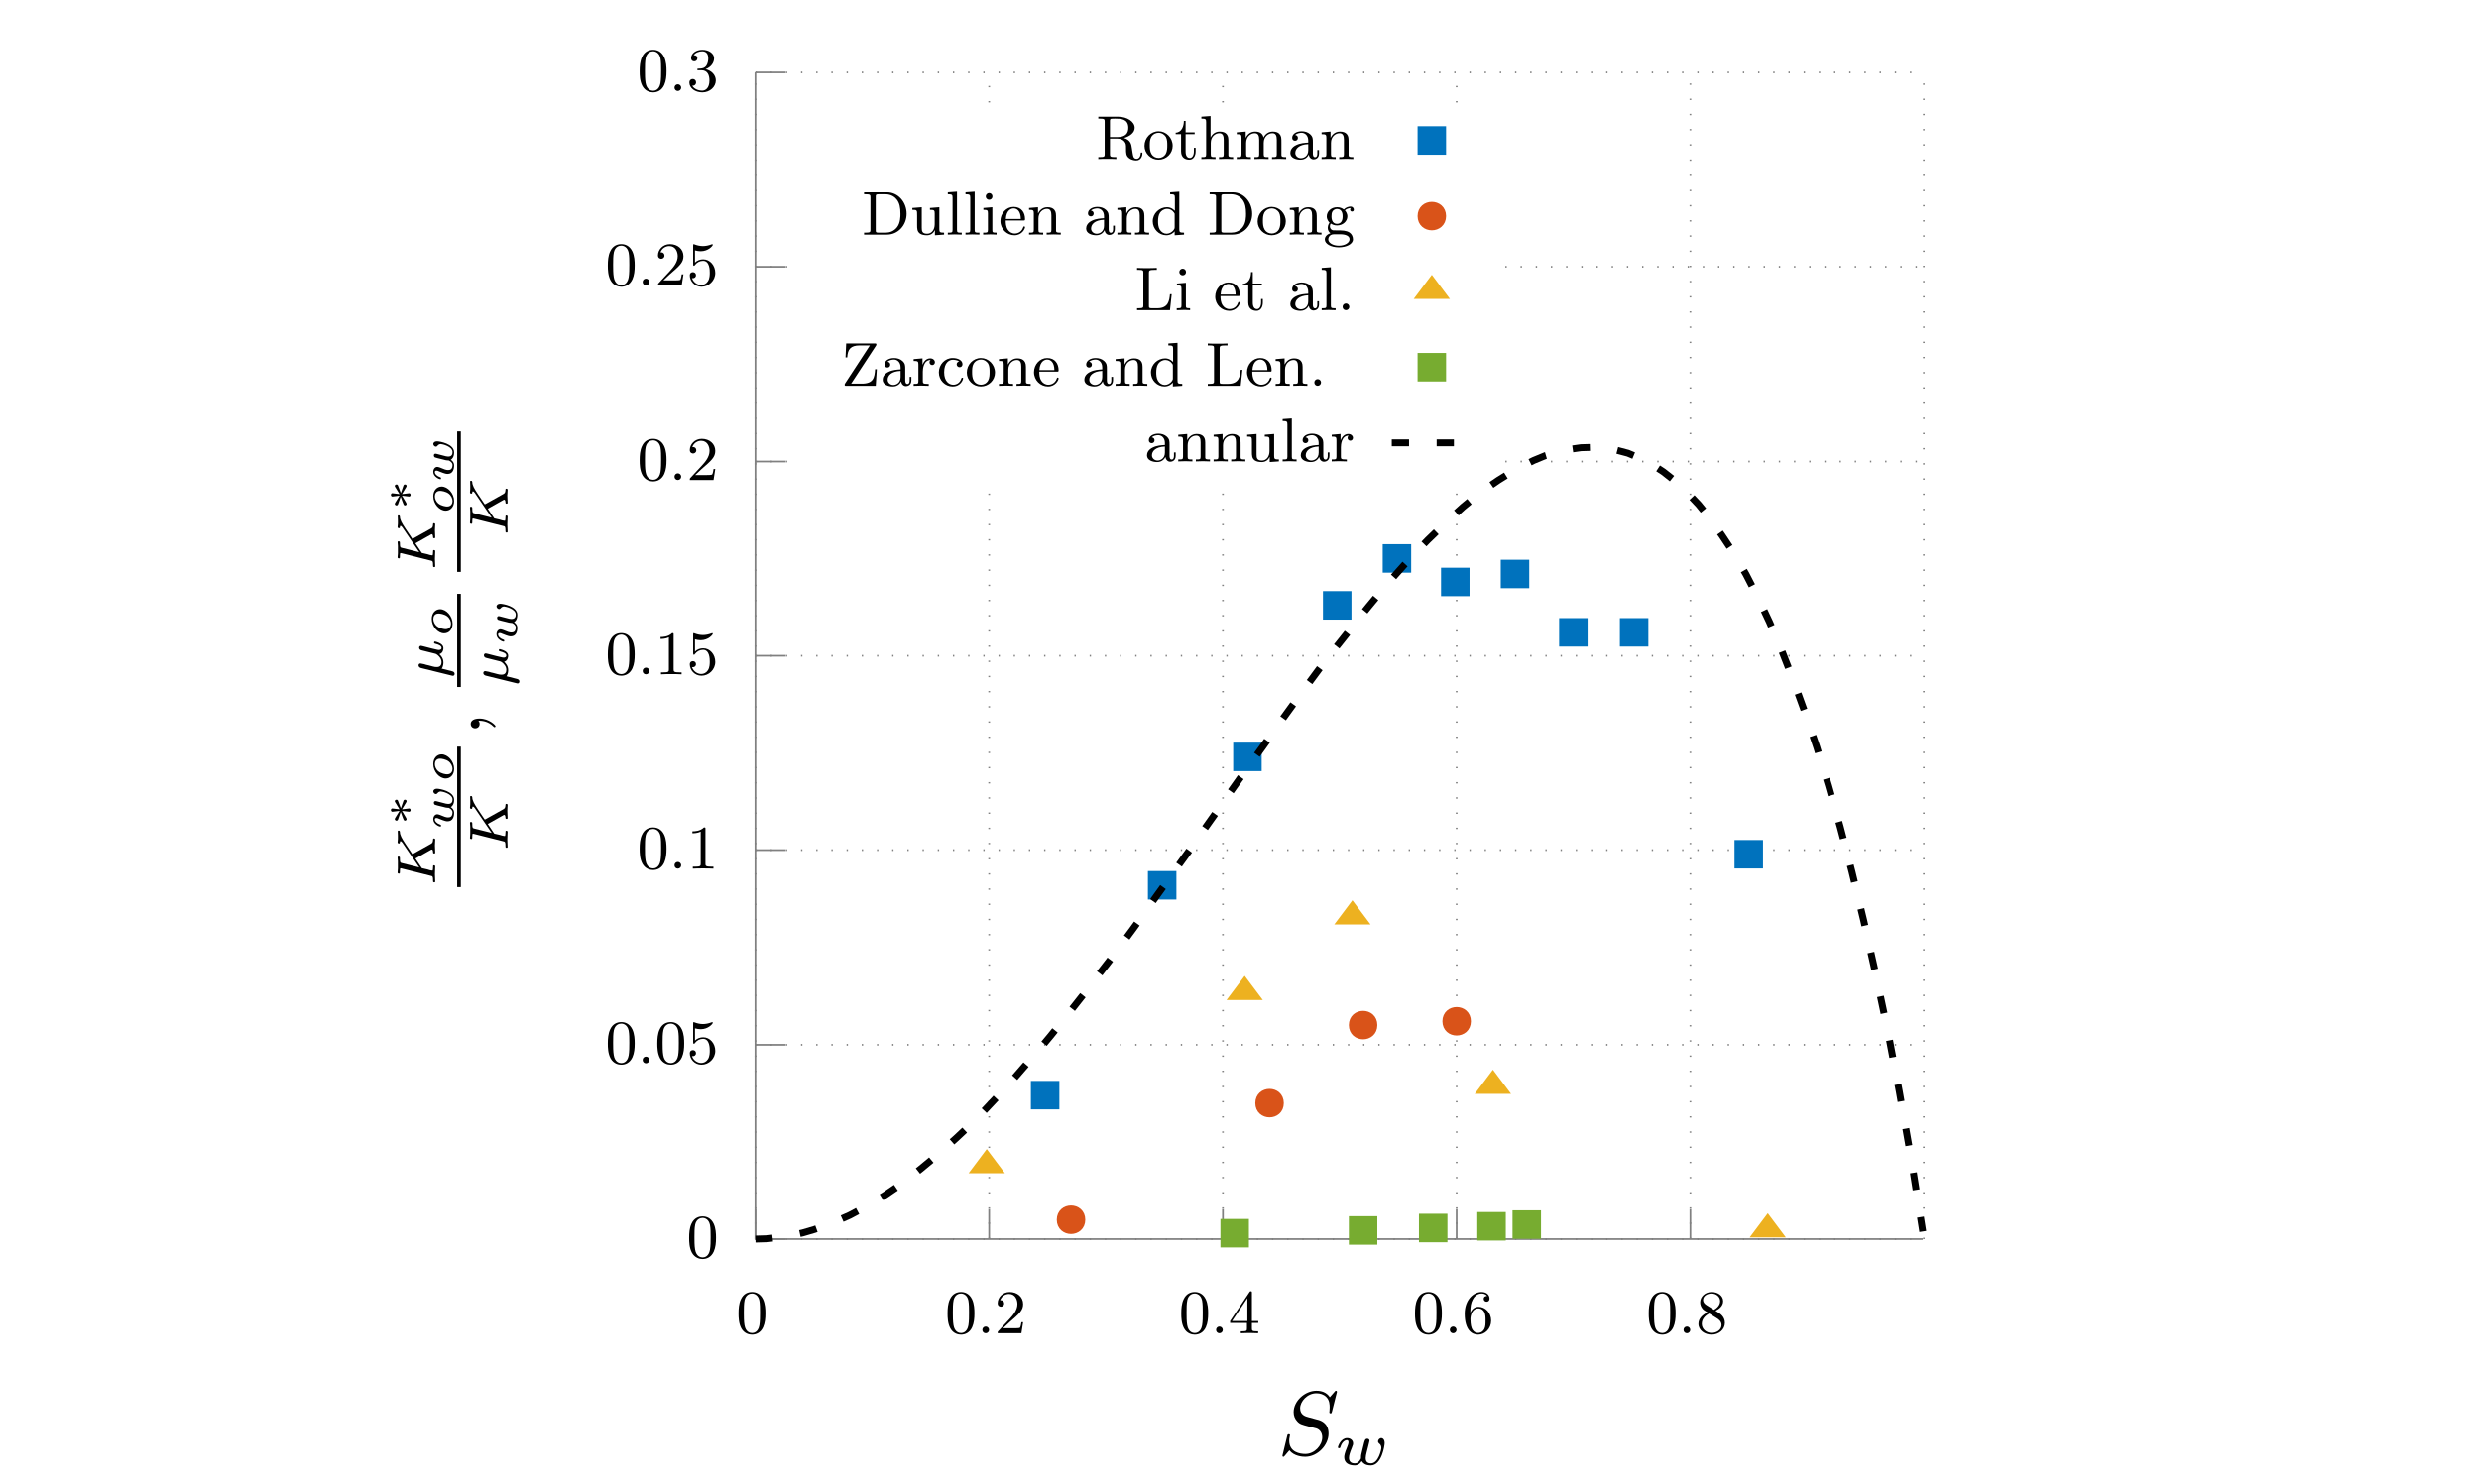 <?xml version="1.0" encoding="UTF-8" standalone="no"?>
<svg
   xmlns:dc="http://purl.org/dc/elements/1.1/"
   xmlns:cc="http://creativecommons.org/ns#"
   xmlns:rdf="http://www.w3.org/1999/02/22-rdf-syntax-ns#"
   xmlns:svg="http://www.w3.org/2000/svg"
   xmlns="http://www.w3.org/2000/svg"
   xmlns:xlink="http://www.w3.org/1999/xlink"
   xmlns:sodipodi="http://sodipodi.sourceforge.net/DTD/sodipodi-0.dtd"
   xmlns:inkscape="http://www.inkscape.org/namespaces/inkscape"
   width="359pt"
   height="215pt"
   viewBox="0 0 359 215"
   version="1.2"
   id="svg1419"
   sodipodi:docname="litt_perm.svg"
   inkscape:version="0.92.4 (5da689c313, 2019-01-14)">
  <sodipodi:namedview
     pagecolor="#ffffff"
     bordercolor="#666666"
     borderopacity="1"
     objecttolerance="10"
     gridtolerance="10"
     guidetolerance="10"
     inkscape:pageopacity="0"
     inkscape:pageshadow="2"
     inkscape:window-width="1920"
     inkscape:window-height="1017"
     id="namedview1421"
     showgrid="false"
     inkscape:zoom="2.0681396"
     inkscape:cx="242.44901"
     inkscape:cy="125.09531"
     inkscape:window-x="-8"
     inkscape:window-y="-8"
     inkscape:window-maximized="1"
     inkscape:current-layer="surface14237" />
  <defs
     id="defs1078">
    <g
       id="g950">
      <symbol
         overflow="visible"
         id="glyph0-0">
        <path
           style="stroke:none;"
           d=""
           id="path815" />
      </symbol>
      <symbol
         overflow="visible"
         id="glyph0-1">
        <path
           style="stroke:none;"
           d="M 4.25 -2.875 C 4.25 -3.469 4.219 -4.25 3.906 -4.922 C 3.5 -5.766 2.828 -5.969 2.312 -5.969 C 1.766 -5.969 1.078 -5.766 0.688 -4.891 C 0.406 -4.281 0.359 -3.547 0.359 -2.875 C 0.359 -2.281 0.375 -1.422 0.766 -0.703 C 1.188 0.047 1.891 0.203 2.297 0.203 C 2.875 0.203 3.547 -0.047 3.922 -0.875 C 4.188 -1.484 4.25 -2.156 4.25 -2.875 Z M 2.312 -0.031 C 2.031 -0.031 1.391 -0.156 1.219 -1.172 C 1.125 -1.688 1.125 -2.469 1.125 -2.984 C 1.125 -3.594 1.125 -4.297 1.234 -4.797 C 1.422 -5.594 1.984 -5.75 2.297 -5.75 C 2.641 -5.75 3.203 -5.562 3.375 -4.734 C 3.469 -4.25 3.469 -3.547 3.469 -2.984 C 3.469 -2.422 3.469 -1.672 3.375 -1.141 C 3.188 -0.109 2.531 -0.031 2.312 -0.031 Z M 2.312 -0.031 "
           id="path818" />
      </symbol>
      <symbol
         overflow="visible"
         id="glyph0-2">
        <path
           style="stroke:none;"
           d="M 0.938 -3.094 C 0.938 -2.938 0.938 -2.828 1.062 -2.828 C 1.125 -2.828 1.156 -2.875 1.203 -2.953 C 1.484 -3.328 1.906 -3.547 2.375 -3.547 C 3.344 -3.547 3.344 -2.156 3.344 -1.844 C 3.344 -1.562 3.344 -1 3.078 -0.594 C 2.844 -0.219 2.469 -0.047 2.109 -0.047 C 1.594 -0.047 0.984 -0.391 0.766 -1.047 C 0.781 -1.047 0.828 -1.031 0.891 -1.031 C 1.078 -1.031 1.344 -1.141 1.344 -1.469 C 1.344 -1.75 1.141 -1.906 0.891 -1.906 C 0.703 -1.906 0.453 -1.797 0.453 -1.438 C 0.453 -0.625 1.141 0.203 2.141 0.203 C 3.219 0.203 4.141 -0.688 4.141 -1.797 C 4.141 -2.875 3.375 -3.766 2.391 -3.766 C 1.969 -3.766 1.531 -3.625 1.203 -3.297 L 1.203 -5.062 C 1.484 -4.984 1.766 -4.938 2.031 -4.938 C 3.141 -4.938 3.781 -5.734 3.781 -5.859 C 3.781 -5.938 3.734 -5.969 3.688 -5.969 C 3.672 -5.969 3.656 -5.969 3.562 -5.922 C 3.141 -5.766 2.734 -5.688 2.359 -5.688 C 1.969 -5.688 1.562 -5.766 1.156 -5.922 C 1.062 -5.969 1.047 -5.969 1.047 -5.969 C 0.938 -5.969 0.938 -5.891 0.938 -5.734 Z M 0.938 -3.094 "
           id="path821" />
      </symbol>
      <symbol
         overflow="visible"
         id="glyph0-3">
        <path
           style="stroke:none;"
           d="M 2.719 -5.734 C 2.719 -5.953 2.719 -5.969 2.5 -5.969 C 1.938 -5.406 1.109 -5.406 0.828 -5.406 L 0.828 -5.125 C 1 -5.125 1.547 -5.125 2.031 -5.359 L 2.031 -0.719 C 2.031 -0.391 2.016 -0.281 1.172 -0.281 L 0.891 -0.281 L 0.891 0 C 1.203 -0.031 2.016 -0.031 2.375 -0.031 C 2.75 -0.031 3.547 -0.031 3.875 0 L 3.875 -0.281 L 3.594 -0.281 C 2.75 -0.281 2.719 -0.391 2.719 -0.719 Z M 2.719 -5.734 "
           id="path824" />
      </symbol>
      <symbol
         overflow="visible"
         id="glyph0-4">
        <path
           style="stroke:none;"
           d="M 4.141 -1.594 L 3.891 -1.594 C 3.875 -1.469 3.797 -0.938 3.688 -0.797 C 3.625 -0.719 3.016 -0.719 2.828 -0.719 L 1.234 -0.719 L 2.125 -1.562 C 3.594 -2.828 4.141 -3.312 4.141 -4.219 C 4.141 -5.25 3.297 -5.969 2.188 -5.969 C 1.156 -5.969 0.453 -5.156 0.453 -4.344 C 0.453 -3.891 0.844 -3.844 0.922 -3.844 C 1.125 -3.844 1.391 -3.984 1.391 -4.312 C 1.391 -4.578 1.203 -4.781 0.922 -4.781 C 0.875 -4.781 0.859 -4.781 0.812 -4.766 C 1.031 -5.406 1.609 -5.688 2.094 -5.688 C 3 -5.688 3.312 -4.844 3.312 -4.219 C 3.312 -3.312 2.625 -2.562 2.203 -2.094 L 0.562 -0.328 C 0.453 -0.219 0.453 -0.203 0.453 0 L 3.891 0 Z M 4.141 -1.594 "
           id="path827" />
      </symbol>
      <symbol
         overflow="visible"
         id="glyph0-5">
        <path
           style="stroke:none;"
           d="M 2.734 -3.156 C 3.562 -3.469 3.969 -4.125 3.969 -4.75 C 3.969 -5.438 3.203 -5.969 2.266 -5.969 C 1.344 -5.969 0.641 -5.438 0.641 -4.766 C 0.641 -4.469 0.828 -4.297 1.094 -4.297 C 1.359 -4.297 1.547 -4.484 1.547 -4.75 C 1.547 -5.062 1.328 -5.188 1.016 -5.188 C 1.25 -5.562 1.797 -5.75 2.25 -5.75 C 2.984 -5.75 3.125 -5.156 3.125 -4.734 C 3.125 -4.469 3.078 -4.031 2.859 -3.688 C 2.578 -3.297 2.266 -3.281 2 -3.25 C 1.781 -3.234 1.766 -3.234 1.688 -3.234 C 1.609 -3.234 1.531 -3.219 1.531 -3.125 C 1.531 -3 1.609 -3 1.766 -3 L 2.172 -3 C 2.953 -3 3.297 -2.375 3.297 -1.531 C 3.297 -0.375 2.688 -0.047 2.234 -0.047 C 2.062 -0.047 1.188 -0.094 0.797 -0.766 C 1.109 -0.719 1.359 -0.938 1.359 -1.25 C 1.359 -1.547 1.141 -1.734 0.875 -1.734 C 0.656 -1.734 0.391 -1.594 0.391 -1.219 C 0.391 -0.422 1.219 0.203 2.266 0.203 C 3.375 0.203 4.219 -0.609 4.219 -1.531 C 4.219 -2.312 3.594 -2.969 2.734 -3.156 Z M 2.734 -3.156 "
           id="path830" />
      </symbol>
      <symbol
         overflow="visible"
         id="glyph0-6">
        <path
           style="stroke:none;"
           d="M 0.266 -1.766 L 0.266 -1.484 L 2.703 -1.484 L 2.703 -0.703 C 2.703 -0.375 2.688 -0.281 2.016 -0.281 L 1.812 -0.281 L 1.812 0 C 2.375 -0.031 3 -0.031 3.062 -0.031 C 3.109 -0.031 3.766 -0.031 4.328 0 L 4.328 -0.281 L 4.125 -0.281 C 3.453 -0.281 3.422 -0.375 3.422 -0.703 L 3.422 -1.484 L 4.344 -1.484 L 4.344 -1.766 L 3.422 -1.766 L 3.422 -5.828 C 3.422 -6.016 3.422 -6.078 3.25 -6.078 C 3.141 -6.078 3.141 -6.062 3.062 -5.938 Z M 0.547 -1.766 L 2.766 -5.078 L 2.766 -1.766 Z M 0.547 -1.766 "
           id="path833" />
      </symbol>
      <symbol
         overflow="visible"
         id="glyph0-7">
        <path
           style="stroke:none;"
           d="M 1.203 -2.969 C 1.203 -3.891 1.297 -4.391 1.547 -4.859 C 1.719 -5.234 2.156 -5.75 2.828 -5.75 C 3 -5.75 3.422 -5.719 3.625 -5.391 C 3.297 -5.391 3.141 -5.219 3.141 -4.984 C 3.141 -4.75 3.312 -4.562 3.562 -4.562 C 3.812 -4.562 3.984 -4.734 3.984 -5 C 3.984 -5.5 3.625 -5.969 2.812 -5.969 C 1.656 -5.969 0.391 -4.828 0.391 -2.828 C 0.391 -0.406 1.484 0.203 2.328 0.203 C 3.312 0.203 4.219 -0.641 4.219 -1.828 C 4.219 -2.953 3.391 -3.828 2.375 -3.828 C 1.844 -3.828 1.453 -3.5 1.203 -2.969 Z M 2.312 -0.047 C 1.797 -0.047 1.5 -0.469 1.406 -0.734 C 1.234 -1.141 1.219 -1.891 1.219 -2.031 C 1.219 -2.625 1.5 -3.594 2.359 -3.594 C 2.5 -3.594 2.938 -3.594 3.234 -3.047 C 3.406 -2.703 3.406 -2.266 3.406 -1.828 C 3.406 -1.406 3.406 -0.953 3.234 -0.625 C 2.953 -0.109 2.562 -0.047 2.312 -0.047 Z M 2.312 -0.047 "
           id="path836" />
      </symbol>
      <symbol
         overflow="visible"
         id="glyph0-8">
        <path
           style="stroke:none;"
           d="M 1.547 -4.078 C 1.281 -4.25 1.062 -4.484 1.062 -4.812 C 1.062 -5.406 1.688 -5.75 2.281 -5.75 C 2.984 -5.75 3.531 -5.266 3.531 -4.641 C 3.531 -4.016 3 -3.594 2.641 -3.391 Z M 2.859 -3.25 C 3.312 -3.469 3.969 -3.906 3.969 -4.641 C 3.969 -5.484 3.125 -5.969 2.312 -5.969 C 1.375 -5.969 0.641 -5.297 0.641 -4.469 C 0.641 -4.141 0.766 -3.812 0.984 -3.547 C 1.125 -3.375 1.188 -3.344 1.703 -3.016 C 0.922 -2.641 0.391 -2.094 0.391 -1.359 C 0.391 -0.406 1.328 0.203 2.297 0.203 C 3.344 0.203 4.219 -0.531 4.219 -1.5 C 4.219 -2.375 3.547 -2.812 3.328 -2.953 C 3.234 -3.016 2.969 -3.188 2.859 -3.25 Z M 1.953 -2.859 L 3.078 -2.156 C 3.281 -2.031 3.734 -1.734 3.734 -1.188 C 3.734 -0.484 3.016 -0.047 2.312 -0.047 C 1.531 -0.047 0.875 -0.609 0.875 -1.359 C 0.875 -2 1.312 -2.531 1.953 -2.859 Z M 1.953 -2.859 "
           id="path839" />
      </symbol>
      <symbol
         overflow="visible"
         id="glyph0-9">
        <path
           style="stroke:none;"
           d="M 2.047 -3.172 L 2.047 -5.484 C 2.047 -5.719 2.078 -5.797 2.25 -5.828 C 2.328 -5.844 2.609 -5.844 2.797 -5.844 C 3.562 -5.844 4.703 -5.844 4.703 -4.516 C 4.703 -3.734 4.312 -3.172 3.094 -3.172 Z M 4.078 -3.047 C 4.922 -3.281 5.625 -3.812 5.625 -4.516 C 5.625 -5.406 4.531 -6.125 3.219 -6.125 L 0.359 -6.125 L 0.359 -5.844 L 0.562 -5.844 C 1.25 -5.844 1.281 -5.75 1.281 -5.422 L 1.281 -0.703 C 1.281 -0.375 1.25 -0.281 0.562 -0.281 L 0.359 -0.281 L 0.359 0 C 0.781 -0.031 1.234 -0.031 1.656 -0.031 C 2.094 -0.031 2.531 -0.031 2.969 0 L 2.969 -0.281 L 2.766 -0.281 C 2.078 -0.281 2.047 -0.375 2.047 -0.703 L 2.047 -2.953 L 3.125 -2.953 C 3.781 -2.953 4.062 -2.609 4.094 -2.578 C 4.375 -2.25 4.375 -2.109 4.375 -1.469 C 4.375 -0.875 4.375 -0.469 4.797 -0.141 C 5.219 0.203 5.766 0.203 5.859 0.203 C 6.609 0.203 6.75 -0.578 6.75 -0.797 C 6.75 -0.859 6.75 -0.953 6.625 -0.953 C 6.5 -0.953 6.5 -0.875 6.5 -0.812 C 6.453 -0.234 6.172 -0.031 5.891 -0.031 C 5.609 -0.031 5.5 -0.203 5.438 -0.359 C 5.359 -0.562 5.281 -1.172 5.219 -1.562 C 5.141 -2.125 5.062 -2.719 4.078 -3.047 Z M 4.078 -3.047 "
           id="path842" />
      </symbol>
      <symbol
         overflow="visible"
         id="glyph0-10">
        <path
           style="stroke:none;"
           d="M 4.344 -1.906 C 4.344 -3.078 3.406 -4.016 2.312 -4.016 C 1.172 -4.016 0.266 -3.062 0.266 -1.906 C 0.266 -0.797 1.188 0.094 2.297 0.094 C 3.438 0.094 4.344 -0.812 4.344 -1.906 Z M 2.312 -0.156 C 1.859 -0.156 1.484 -0.375 1.281 -0.719 C 1.047 -1.109 1.031 -1.578 1.031 -1.984 C 1.031 -2.328 1.031 -2.828 1.25 -3.203 C 1.531 -3.656 1.969 -3.797 2.297 -3.797 C 2.812 -3.797 3.172 -3.5 3.359 -3.203 C 3.562 -2.828 3.562 -2.375 3.562 -1.984 C 3.562 -1.656 3.562 -1.141 3.344 -0.75 C 3.094 -0.328 2.688 -0.156 2.312 -0.156 Z M 2.312 -0.156 "
           id="path845" />
      </symbol>
      <symbol
         overflow="visible"
         id="glyph0-11">
        <path
           style="stroke:none;"
           d="M 2.922 -3.594 L 2.922 -3.859 L 1.609 -3.859 L 1.609 -5.516 L 1.359 -5.516 C 1.359 -4.766 1.047 -3.844 0.172 -3.812 L 0.172 -3.594 L 0.953 -3.594 L 0.953 -1.109 C 0.953 -0.109 1.672 0.094 2.156 0.094 C 2.75 0.094 3.062 -0.469 3.062 -1.109 L 3.062 -1.625 L 2.812 -1.625 L 2.812 -1.141 C 2.812 -0.469 2.531 -0.156 2.219 -0.156 C 1.609 -0.156 1.609 -0.938 1.609 -1.109 L 1.609 -3.594 Z M 2.922 -3.594 "
           id="path848" />
      </symbol>
      <symbol
         overflow="visible"
         id="glyph0-12">
        <path
           style="stroke:none;"
           d="M 1.641 -6.219 L 0.312 -6.125 L 0.312 -5.844 C 0.922 -5.844 1 -5.781 1 -5.344 L 1 -0.688 C 1 -0.281 0.906 -0.281 0.312 -0.281 L 0.312 0 C 0.734 -0.016 0.906 -0.031 1.344 -0.031 C 1.766 -0.031 1.891 -0.016 2.359 0 L 2.359 -0.281 C 1.766 -0.281 1.672 -0.281 1.672 -0.688 L 1.672 -2.328 C 1.672 -3.281 2.344 -3.734 2.906 -3.734 C 3.438 -3.734 3.547 -3.297 3.547 -2.766 L 3.547 -0.688 C 3.547 -0.281 3.453 -0.281 2.859 -0.281 L 2.859 0 C 3.281 -0.016 3.453 -0.031 3.891 -0.031 C 4.312 -0.031 4.438 -0.016 4.906 0 L 4.906 -0.281 C 4.453 -0.281 4.219 -0.281 4.219 -0.562 L 4.219 -2.281 C 4.219 -3.016 4.219 -3.281 3.969 -3.594 C 3.766 -3.844 3.422 -3.969 2.969 -3.969 C 2.375 -3.969 1.922 -3.656 1.656 -3.141 L 1.641 -3.141 Z M 1.641 -6.219 "
           id="path851" />
      </symbol>
      <symbol
         overflow="visible"
         id="glyph0-13">
        <path
           style="stroke:none;"
           d="M 1.672 -2.328 C 1.672 -3.297 2.375 -3.734 2.906 -3.734 C 3.406 -3.734 3.562 -3.391 3.562 -2.766 L 3.562 -0.688 C 3.562 -0.281 3.469 -0.281 2.875 -0.281 L 2.875 0 C 3.297 -0.016 3.469 -0.031 3.891 -0.031 C 4.328 -0.031 4.438 -0.016 4.922 0 L 4.922 -0.281 C 4.328 -0.281 4.219 -0.281 4.219 -0.688 L 4.219 -2.328 C 4.219 -3.297 4.922 -3.734 5.469 -3.734 C 5.953 -3.734 6.109 -3.391 6.109 -2.766 L 6.109 -0.688 C 6.109 -0.281 6.016 -0.281 5.422 -0.281 L 5.422 0 C 5.844 -0.016 6.016 -0.031 6.453 -0.031 C 6.875 -0.031 7 -0.016 7.469 0 L 7.469 -0.281 C 7.016 -0.281 6.797 -0.281 6.781 -0.562 L 6.781 -2.281 C 6.781 -3.062 6.781 -3.312 6.484 -3.641 C 6.297 -3.859 5.938 -3.969 5.531 -3.969 C 4.875 -3.969 4.438 -3.594 4.188 -3.109 C 4.078 -3.641 3.719 -3.969 2.969 -3.969 C 2.25 -3.969 1.812 -3.5 1.625 -3.078 L 1.609 -3.078 L 1.609 -3.969 L 0.312 -3.859 L 0.312 -3.594 C 0.922 -3.594 1 -3.531 1 -3.078 L 1 -0.688 C 1 -0.281 0.906 -0.281 0.312 -0.281 L 0.312 0 C 0.734 -0.016 0.906 -0.031 1.344 -0.031 C 1.766 -0.031 1.891 -0.016 2.359 0 L 2.359 -0.281 C 1.766 -0.281 1.672 -0.281 1.672 -0.688 Z M 1.672 -2.328 "
           id="path854" />
      </symbol>
      <symbol
         overflow="visible"
         id="glyph0-14">
        <path
           style="stroke:none;"
           d="M 3.062 -0.641 C 3.109 -0.266 3.375 0.047 3.766 0.047 C 3.984 0.047 4.547 -0.078 4.547 -0.797 L 4.547 -1.297 L 4.297 -1.297 L 4.297 -0.812 C 4.297 -0.703 4.297 -0.266 3.969 -0.266 C 3.656 -0.266 3.656 -0.688 3.656 -0.828 L 3.656 -2.406 C 3.656 -2.922 3.656 -3.219 3.25 -3.594 C 2.922 -3.891 2.484 -4.016 2.031 -4.016 C 1.281 -4.016 0.656 -3.641 0.656 -3.062 C 0.656 -2.797 0.844 -2.641 1.078 -2.641 C 1.312 -2.641 1.484 -2.812 1.484 -3.047 C 1.484 -3.438 1.094 -3.484 1.078 -3.484 C 1.328 -3.719 1.766 -3.797 2.016 -3.797 C 2.469 -3.797 2.984 -3.453 2.984 -2.656 L 2.984 -2.375 C 2.5 -2.344 1.828 -2.312 1.234 -2.016 C 0.578 -1.703 0.391 -1.234 0.391 -0.875 C 0.391 -0.141 1.25 0.094 1.859 0.094 C 2.594 0.094 2.938 -0.391 3.062 -0.641 Z M 2.984 -1.266 C 2.984 -0.391 2.312 -0.125 1.922 -0.125 C 1.5 -0.125 1.109 -0.438 1.109 -0.875 C 1.109 -1.469 1.609 -2.094 2.984 -2.156 Z M 2.984 -1.266 "
           id="path857" />
      </symbol>
      <symbol
         overflow="visible"
         id="glyph0-15">
        <path
           style="stroke:none;"
           d="M 1.672 -2.328 C 1.672 -3.281 2.344 -3.734 2.906 -3.734 C 3.438 -3.734 3.547 -3.297 3.547 -2.766 L 3.547 -0.688 C 3.547 -0.281 3.453 -0.281 2.859 -0.281 L 2.859 0 C 3.281 -0.016 3.453 -0.031 3.891 -0.031 C 4.312 -0.031 4.438 -0.016 4.906 0 L 4.906 -0.281 C 4.453 -0.281 4.219 -0.281 4.219 -0.562 L 4.219 -2.281 C 4.219 -3.016 4.219 -3.281 3.969 -3.594 C 3.766 -3.844 3.422 -3.969 2.969 -3.969 C 2.141 -3.969 1.75 -3.344 1.625 -3.094 L 1.609 -3.094 L 1.609 -3.969 L 0.312 -3.859 L 0.312 -3.594 C 0.922 -3.594 1 -3.531 1 -3.078 L 1 -0.688 C 1 -0.281 0.906 -0.281 0.312 -0.281 L 0.312 0 C 0.734 -0.016 0.906 -0.031 1.344 -0.031 C 1.766 -0.031 1.891 -0.016 2.359 0 L 2.359 -0.281 C 1.766 -0.281 1.672 -0.281 1.672 -0.688 Z M 1.672 -2.328 "
           id="path860" />
      </symbol>
      <symbol
         overflow="visible"
         id="glyph0-16">
        <path
           style="stroke:none;"
           d="M 0.562 -5.844 C 1.25 -5.844 1.281 -5.75 1.281 -5.422 L 1.281 -0.703 C 1.281 -0.375 1.25 -0.281 0.562 -0.281 L 0.359 -0.281 L 0.359 0 L 3.688 0 C 5.25 0 6.516 -1.328 6.516 -3.016 C 6.516 -4.719 5.281 -6.125 3.688 -6.125 L 0.359 -6.125 L 0.359 -5.844 Z M 2.5 -0.281 C 2.078 -0.281 2.047 -0.344 2.047 -0.641 L 2.047 -5.484 C 2.047 -5.781 2.078 -5.844 2.5 -5.844 L 3.453 -5.844 C 4.328 -5.844 4.859 -5.391 5.109 -5.062 C 5.5 -4.547 5.625 -3.906 5.625 -3.016 C 5.625 -2.641 5.625 -1.703 5.141 -1.078 C 4.672 -0.469 4.031 -0.281 3.469 -0.281 Z M 2.5 -0.281 "
           id="path863" />
      </symbol>
      <symbol
         overflow="visible"
         id="glyph0-17">
        <path
           style="stroke:none;"
           d="M 3.547 -1.5 C 3.547 -0.703 3.109 -0.125 2.453 -0.125 C 1.719 -0.125 1.672 -0.516 1.672 -1 L 1.672 -3.969 L 0.312 -3.859 L 0.312 -3.594 C 1 -3.594 1 -3.562 1 -2.766 L 1 -1.422 C 1 -0.828 1 -0.453 1.422 -0.141 C 1.672 0.031 2.047 0.094 2.406 0.094 C 2.875 0.094 3.312 -0.109 3.562 -0.641 L 3.578 -0.641 L 3.578 0.094 L 4.906 0 L 4.906 -0.281 C 4.297 -0.281 4.219 -0.344 4.219 -0.781 L 4.219 -3.969 L 2.859 -3.859 L 2.859 -3.594 C 3.469 -3.594 3.547 -3.531 3.547 -3.078 Z M 3.547 -1.5 "
           id="path866" />
      </symbol>
      <symbol
         overflow="visible"
         id="glyph0-18">
        <path
           style="stroke:none;"
           d="M 1.656 -6.219 L 0.328 -6.125 L 0.328 -5.844 C 0.938 -5.844 1.016 -5.781 1.016 -5.344 L 1.016 -0.688 C 1.016 -0.281 0.922 -0.281 0.328 -0.281 L 0.328 0 C 0.75 -0.016 0.922 -0.031 1.328 -0.031 C 1.75 -0.031 1.906 -0.016 2.344 0 L 2.344 -0.281 C 1.75 -0.281 1.656 -0.281 1.656 -0.688 Z M 1.656 -6.219 "
           id="path869" />
      </symbol>
      <symbol
         overflow="visible"
         id="glyph0-19">
        <path
           style="stroke:none;"
           d="M 1.656 -3.969 L 0.359 -3.859 L 0.359 -3.594 C 0.938 -3.594 1.016 -3.531 1.016 -3.094 L 1.016 -0.688 C 1.016 -0.281 0.922 -0.281 0.328 -0.281 L 0.328 0 C 0.719 -0.016 0.922 -0.031 1.312 -0.031 C 1.453 -0.031 1.828 -0.031 2.266 0 L 2.266 -0.281 C 1.688 -0.281 1.656 -0.328 1.656 -0.672 Z M 1.672 -5.531 C 1.672 -5.797 1.469 -6.016 1.188 -6.016 C 0.922 -6.016 0.703 -5.781 0.703 -5.531 C 0.703 -5.266 0.922 -5.047 1.188 -5.047 C 1.469 -5.047 1.672 -5.25 1.672 -5.531 Z M 1.672 -5.531 "
           id="path872" />
      </symbol>
      <symbol
         overflow="visible"
         id="glyph0-20">
        <path
           style="stroke:none;"
           d="M 3.594 -2.047 C 3.781 -2.047 3.828 -2.047 3.828 -2.25 C 3.828 -3.172 3.328 -4.016 2.172 -4.016 C 1.109 -4.016 0.266 -3.078 0.266 -1.969 C 0.266 -0.797 1.203 0.094 2.297 0.094 C 3.391 0.094 3.828 -0.859 3.828 -1.062 C 3.828 -1.125 3.781 -1.188 3.703 -1.188 C 3.609 -1.188 3.594 -1.125 3.578 -1.078 C 3.281 -0.172 2.469 -0.156 2.344 -0.156 C 1.906 -0.156 1.547 -0.391 1.344 -0.703 C 1.047 -1.141 1.031 -1.672 1.031 -2.047 Z M 1.047 -2.266 C 1.125 -3.656 1.922 -3.797 2.172 -3.797 C 2.672 -3.797 3.203 -3.422 3.219 -2.266 Z M 1.047 -2.266 "
           id="path875" />
      </symbol>
      <symbol
         overflow="visible"
         id="glyph0-21">
        <path
           style="stroke:none;"
           d="M 3.484 -1.078 C 3.484 -0.922 3.484 -0.891 3.359 -0.703 C 3.078 -0.297 2.656 -0.125 2.312 -0.125 C 1.922 -0.125 1.562 -0.344 1.328 -0.719 C 1.094 -1.109 1.078 -1.625 1.078 -1.922 C 1.078 -2.344 1.125 -2.812 1.359 -3.172 C 1.562 -3.469 1.922 -3.734 2.406 -3.734 C 2.781 -3.734 3.141 -3.547 3.375 -3.203 C 3.484 -3.062 3.484 -3.062 3.484 -2.891 Z M 3.516 -3.438 C 3.469 -3.484 3.062 -3.969 2.375 -3.969 C 1.266 -3.969 0.312 -3.078 0.312 -1.922 C 0.312 -0.812 1.203 0.094 2.266 0.094 C 2.922 0.094 3.328 -0.281 3.484 -0.469 L 3.484 0.094 L 4.844 0 L 4.844 -0.281 C 4.234 -0.281 4.156 -0.344 4.156 -0.781 L 4.156 -6.219 L 2.828 -6.125 L 2.828 -5.844 C 3.438 -5.844 3.516 -5.781 3.516 -5.344 Z M 3.516 -3.438 "
           id="path878" />
      </symbol>
      <symbol
         overflow="visible"
         id="glyph0-22">
        <path
           style="stroke:none;"
           d="M 1.125 -1.609 C 1.344 -1.469 1.625 -1.328 2.031 -1.328 C 2.891 -1.328 3.531 -1.938 3.531 -2.641 C 3.531 -3.078 3.281 -3.391 3.172 -3.516 C 3.531 -3.844 3.953 -3.844 4.047 -3.844 C 4.016 -3.812 3.938 -3.766 3.938 -3.609 C 3.938 -3.5 4 -3.344 4.203 -3.344 C 4.328 -3.344 4.469 -3.422 4.469 -3.609 C 4.469 -3.781 4.344 -4.062 3.984 -4.062 C 3.734 -4.062 3.328 -3.969 3.016 -3.641 C 2.766 -3.844 2.422 -3.969 2.047 -3.969 C 1.188 -3.969 0.547 -3.359 0.547 -2.641 C 0.547 -2.188 0.812 -1.859 0.953 -1.734 C 0.938 -1.719 0.688 -1.406 0.688 -0.984 C 0.688 -0.688 0.828 -0.359 1.078 -0.203 C 0.625 -0.047 0.266 0.281 0.266 0.703 C 0.266 1.344 1.141 1.844 2.297 1.844 C 3.406 1.844 4.344 1.375 4.344 0.688 C 4.344 0.312 4.172 -0.078 3.844 -0.297 C 3.344 -0.609 2.812 -0.609 1.969 -0.609 C 1.781 -0.609 1.5 -0.609 1.422 -0.625 C 1.172 -0.688 1 -0.922 1 -1.203 C 1 -1.359 1.047 -1.484 1.125 -1.609 Z M 2.031 -1.562 C 1.234 -1.562 1.234 -2.453 1.234 -2.641 C 1.234 -2.891 1.25 -3.188 1.406 -3.406 C 1.547 -3.594 1.781 -3.719 2.031 -3.719 C 2.844 -3.719 2.844 -2.859 2.844 -2.641 C 2.844 -2.438 2.844 -1.562 2.031 -1.562 Z M 2.453 -0.047 C 2.734 -0.047 3.844 -0.031 3.844 0.688 C 3.844 1.203 3.141 1.609 2.312 1.609 C 1.422 1.609 0.766 1.188 0.766 0.688 C 0.766 0.547 0.859 -0.047 1.625 -0.047 Z M 2.453 -0.047 "
           id="path881" />
      </symbol>
      <symbol
         overflow="visible"
         id="glyph0-23">
        <path
           style="stroke:none;"
           d="M 5.359 -2.312 L 5.109 -2.312 C 5.016 -1.406 4.891 -0.281 3.281 -0.281 L 2.5 -0.281 C 2.078 -0.281 2.062 -0.344 2.062 -0.641 L 2.062 -5.406 C 2.062 -5.734 2.094 -5.844 2.922 -5.844 L 3.203 -5.844 L 3.203 -6.125 C 2.891 -6.094 2.078 -6.094 1.719 -6.094 C 1.297 -6.094 0.75 -6.094 0.344 -6.125 L 0.344 -5.844 L 0.547 -5.844 C 1.234 -5.844 1.25 -5.75 1.25 -5.422 L 1.25 -0.703 C 1.25 -0.375 1.234 -0.281 0.547 -0.281 L 0.344 -0.281 L 0.344 0 L 5.109 0 Z M 5.359 -2.312 "
           id="path884" />
      </symbol>
      <symbol
         overflow="visible"
         id="glyph0-24">
        <path
           style="stroke:none;"
           d="M 1.766 -0.484 C 1.766 -0.75 1.547 -0.969 1.281 -0.969 C 1 -0.969 0.797 -0.75 0.797 -0.484 C 0.797 -0.219 1 0 1.281 0 C 1.547 0 1.766 -0.219 1.766 -0.484 Z M 1.766 -0.484 "
           id="path887" />
      </symbol>
      <symbol
         overflow="visible"
         id="glyph0-25">
        <path
           style="stroke:none;"
           d="M 5.047 -5.797 C 5.109 -5.906 5.109 -5.922 5.109 -5.969 C 5.109 -6.125 5.047 -6.125 4.875 -6.125 L 0.734 -6.125 L 0.641 -4.109 L 0.891 -4.109 C 0.953 -5.25 1.344 -5.844 2.719 -5.844 L 4.172 -5.844 L 0.578 -0.344 C 0.516 -0.234 0.516 -0.219 0.516 -0.156 C 0.516 0 0.578 0 0.75 0 L 5.016 0 L 5.172 -2.391 L 4.922 -2.391 C 4.844 -1.156 4.672 -0.312 2.984 -0.312 L 1.453 -0.312 Z M 5.047 -5.797 "
           id="path890" />
      </symbol>
      <symbol
         overflow="visible"
         id="glyph0-26">
        <path
           style="stroke:none;"
           d="M 1.594 -2.047 C 1.594 -2.422 1.688 -3.734 2.719 -3.734 C 2.703 -3.719 2.562 -3.609 2.562 -3.406 C 2.562 -3.156 2.75 -3 2.953 -3 C 3.141 -3 3.344 -3.141 3.344 -3.406 C 3.344 -3.688 3.078 -3.969 2.672 -3.969 C 2.141 -3.969 1.766 -3.594 1.547 -3.031 L 1.547 -3.969 L 0.266 -3.859 L 0.266 -3.594 C 0.875 -3.594 0.953 -3.531 0.953 -3.078 L 0.953 -0.688 C 0.953 -0.281 0.859 -0.281 0.266 -0.281 L 0.266 0 C 0.75 -0.016 0.859 -0.031 1.312 -0.031 C 1.672 -0.031 1.891 -0.016 2.453 0 L 2.453 -0.281 L 2.281 -0.281 C 1.625 -0.281 1.594 -0.375 1.594 -0.703 Z M 1.594 -2.047 "
           id="path893" />
      </symbol>
      <symbol
         overflow="visible"
         id="glyph0-27">
        <path
           style="stroke:none;"
           d="M 3.266 -3.531 C 3.078 -3.484 2.891 -3.359 2.891 -3.109 C 2.891 -2.875 3.078 -2.688 3.312 -2.688 C 3.547 -2.688 3.734 -2.844 3.734 -3.125 C 3.734 -3.672 3.109 -4.016 2.312 -4.016 C 1.172 -4.016 0.312 -3.062 0.312 -1.938 C 0.312 -0.781 1.234 0.094 2.297 0.094 C 3.547 0.094 3.828 -0.984 3.828 -1.062 C 3.828 -1.172 3.734 -1.172 3.703 -1.172 C 3.609 -1.172 3.609 -1.156 3.547 -1 C 3.344 -0.391 2.844 -0.156 2.391 -0.156 C 1.812 -0.156 1.078 -0.625 1.078 -1.953 C 1.078 -3.344 1.797 -3.766 2.328 -3.766 C 2.453 -3.766 2.938 -3.75 3.266 -3.531 Z M 3.266 -3.531 "
           id="path896" />
      </symbol>
      <symbol
         overflow="visible"
         id="glyph1-0">
        <path
           style="stroke:none;"
           d=""
           id="path899" />
      </symbol>
      <symbol
         overflow="visible"
         id="glyph1-1">
        <path
           style="stroke:none;"
           d="M 1.766 -0.484 C 1.766 -0.75 1.547 -0.969 1.281 -0.969 C 1 -0.969 0.797 -0.75 0.797 -0.484 C 0.797 -0.219 1 0 1.281 0 C 1.547 0 1.766 -0.219 1.766 -0.484 Z M 1.766 -0.484 "
           id="path902" />
      </symbol>
      <symbol
         overflow="visible"
         id="glyph1-2">
        <path
           style="stroke:none;"
           d="M 5.859 -6.078 C 5.891 -6.172 5.891 -6.203 5.891 -6.219 C 5.891 -6.234 5.891 -6.328 5.781 -6.328 C 5.734 -6.328 5.734 -6.312 5.625 -6.188 C 5.5 -6.047 5.609 -6.172 5.188 -5.688 C 4.859 -6.188 4.344 -6.328 3.859 -6.328 C 2.703 -6.328 1.609 -5.297 1.609 -4.219 C 1.609 -3.844 1.734 -3.547 1.969 -3.297 C 2.219 -3.016 2.453 -2.969 3.094 -2.797 L 3.844 -2.609 C 4.141 -2.516 4.438 -2.234 4.438 -1.719 C 4.438 -0.922 3.672 -0.078 2.766 -0.078 C 2.25 -0.078 1.172 -0.234 1.172 -1.391 C 1.172 -1.469 1.172 -1.609 1.234 -1.875 C 1.25 -1.906 1.25 -1.922 1.25 -1.938 C 1.25 -1.969 1.234 -2.031 1.125 -2.031 C 1.016 -2.031 1 -1.984 0.969 -1.844 L 0.5 0.094 C 0.5 0.156 0.531 0.203 0.594 0.203 C 0.641 0.203 0.656 0.188 0.766 0.062 C 0.828 0 1.078 -0.328 1.188 -0.438 C 1.656 0.156 2.484 0.203 2.75 0.203 C 3.984 0.203 5.062 -0.953 5.062 -2.094 C 5.062 -3.203 4.188 -3.422 3.906 -3.484 L 3.094 -3.703 C 2.797 -3.781 2.25 -3.922 2.25 -4.594 C 2.25 -5.281 2.969 -6.078 3.859 -6.078 C 4.219 -6.078 4.578 -5.969 4.828 -5.719 C 5.172 -5.391 5.172 -4.906 5.172 -4.672 C 5.172 -4.375 5.141 -4.281 5.141 -4.203 C 5.141 -4.141 5.172 -4.094 5.266 -4.094 C 5.359 -4.094 5.359 -4.109 5.406 -4.281 Z M 5.859 -6.078 "
           id="path905" />
      </symbol>
      <symbol
         overflow="visible"
         id="glyph2-0">
        <path
           style="stroke:none;"
           d=""
           id="path908" />
      </symbol>
      <symbol
         overflow="visible"
         id="glyph2-1">
        <path
           style="stroke:none;"
           d="M -2.406 -3.625 C -2.406 -3.625 -2.469 -3.594 -2.484 -3.594 C -2.484 -3.594 -2.484 -3.609 -2.562 -3.703 C -2.969 -4.312 -3.531 -5.109 -3.688 -5.453 C -3.781 -5.656 -3.844 -5.828 -3.844 -6.016 C -3.859 -6.078 -3.859 -6.156 -4 -6.156 C -4.047 -6.156 -4.078 -6.125 -4.078 -6.078 C -4.078 -5.938 -4.062 -5.781 -4.062 -5.625 C -4.062 -5.547 -4.062 -5.344 -4.062 -5.25 C -4.078 -5.172 -4.094 -4.953 -4.094 -4.891 C -4.094 -4.859 -4.094 -4.75 -3.938 -4.75 C -3.859 -4.75 -3.844 -4.844 -3.844 -4.859 C -3.844 -5 -3.797 -5 -3.766 -5 C -3.688 -5 -3.594 -4.875 -3.578 -4.844 C -3.562 -4.828 -3.562 -4.828 -3.547 -4.812 C -3.547 -4.812 -3.516 -4.75 -3.5 -4.734 L -1.734 -2.141 L -3.609 -2.609 C -3.797 -2.656 -3.844 -2.656 -3.844 -3.141 C -3.844 -3.25 -3.844 -3.328 -4 -3.328 C -4.031 -3.328 -4.094 -3.312 -4.094 -3.234 C -4.094 -3.109 -4.062 -2.969 -4.062 -2.828 C -4.062 -2.703 -4.062 -2.562 -4.062 -2.422 C -4.062 -2.297 -4.062 -2.156 -4.062 -2.016 C -4.062 -1.891 -4.094 -1.734 -4.094 -1.609 C -4.094 -1.562 -4.094 -1.469 -3.938 -1.469 C -3.844 -1.469 -3.844 -1.547 -3.844 -1.656 C -3.844 -1.766 -3.844 -1.922 -3.812 -2.047 C -3.75 -2.047 -3.703 -2.047 -3.609 -2.016 L -0.5 -1.234 C -0.281 -1.188 -0.234 -1.172 -0.234 -0.719 C -0.234 -0.594 -0.234 -0.516 -0.094 -0.516 C -0.047 -0.516 0 -0.547 0 -0.609 C 0 -0.734 -0.016 -0.875 -0.016 -1.016 C -0.016 -1.156 -0.031 -1.281 -0.031 -1.406 C -0.031 -1.547 -0.016 -1.688 -0.016 -1.828 C -0.016 -1.953 0 -2.109 0 -2.234 C 0 -2.281 0 -2.375 -0.156 -2.375 C -0.234 -2.375 -0.234 -2.297 -0.234 -2.172 C -0.234 -2.156 -0.234 -2.047 -0.25 -1.938 C -0.266 -1.828 -0.266 -1.797 -0.328 -1.797 C -0.359 -1.797 -0.5 -1.828 -0.594 -1.844 C -0.688 -1.875 -0.703 -1.875 -0.844 -1.922 C -1.156 -2 -1.172 -2 -1.453 -2.062 L -2.156 -3.109 L -0.406 -4.094 C -0.328 -4.094 -0.25 -4.094 -0.234 -3.812 C -0.234 -3.75 -0.234 -3.656 -0.094 -3.656 C -0.047 -3.656 0 -3.688 0 -3.766 C 0 -3.938 -0.031 -4.375 -0.031 -4.547 C -0.031 -4.656 -0.016 -4.75 -0.016 -4.859 C -0.016 -4.953 0 -5.062 0 -5.172 C 0 -5.234 -0.031 -5.297 -0.156 -5.297 C -0.234 -5.297 -0.234 -5.203 -0.234 -5.156 C -0.25 -4.844 -0.328 -4.797 -0.453 -4.719 Z M -2.406 -3.625 "
           id="path911" />
      </symbol>
      <symbol
         overflow="visible"
         id="glyph2-2">
        <path
           style="stroke:none;"
           d="M -0.844 -2.797 C -0.734 -2.766 -0.719 -2.766 -0.578 -2.656 C -0.422 -2.531 -0.141 -2.25 -0.141 -1.875 C -0.141 -1.344 -0.547 -1.344 -0.672 -1.344 C -0.828 -1.344 -0.906 -1.359 -1.094 -1.406 C -1.297 -1.469 -1.344 -1.484 -1.562 -1.531 C -1.797 -1.578 -1.844 -1.594 -2.031 -1.656 C -2.172 -1.688 -2.406 -1.734 -2.438 -1.734 C -2.578 -1.734 -2.641 -1.625 -2.641 -1.531 C -2.641 -1.312 -2.422 -1.25 -2.359 -1.234 L 1 -0.406 C 1.047 -0.391 1.078 -0.391 1.094 -0.391 C 1.156 -0.391 1.281 -0.438 1.281 -0.594 C 1.281 -0.812 1.109 -0.859 0.984 -0.891 C 0.891 -0.922 0.516 -1 -0.125 -1.172 C 0.062 -1.422 0.062 -1.781 0.062 -1.844 C 0.062 -2.297 -0.203 -2.578 -0.375 -2.75 C 0.016 -2.859 0.062 -3.266 0.062 -3.406 C 0.062 -3.609 -0.062 -3.766 -0.25 -3.891 C -0.484 -4.031 -0.828 -4.125 -0.859 -4.125 C -0.875 -4.125 -0.953 -4.109 -0.953 -4 C -0.953 -3.906 -0.906 -3.906 -0.812 -3.875 C -0.438 -3.781 -0.141 -3.656 -0.141 -3.422 C -0.141 -3.219 -0.359 -3.203 -0.438 -3.203 C -0.516 -3.203 -0.594 -3.219 -0.781 -3.266 C -1.016 -3.328 -1.016 -3.328 -1.25 -3.375 L -2.156 -3.609 C -2.234 -3.625 -2.359 -3.656 -2.375 -3.656 C -2.453 -3.656 -2.578 -3.609 -2.578 -3.453 C -2.578 -3.344 -2.516 -3.25 -2.422 -3.203 C -2.391 -3.172 -2.203 -3.141 -2.094 -3.109 Z M -0.844 -2.797 "
           id="path914" />
      </symbol>
      <symbol
         overflow="visible"
         id="glyph3-0">
        <path
           style="stroke:none;"
           d=""
           id="path917" />
      </symbol>
      <symbol
         overflow="visible"
         id="glyph3-1">
        <path
           style="stroke:none;"
           d="M -1.375 -1.922 C -1.469 -1.922 -2.109 -2.016 -2.156 -2.016 C -2.25 -2.016 -2.312 -1.938 -2.312 -1.828 C -2.312 -1.734 -2.234 -1.656 -2.156 -1.656 C -2.109 -1.656 -1.484 -1.734 -1.375 -1.75 L -1.844 -0.984 C -1.875 -0.922 -1.891 -0.906 -1.891 -0.859 C -1.891 -0.781 -1.812 -0.688 -1.703 -0.688 C -1.625 -0.688 -1.562 -0.75 -1.547 -0.797 C -1.438 -1.078 -1.344 -1.359 -1.25 -1.641 C -1.141 -1.359 -0.984 -0.891 -0.938 -0.812 C -0.922 -0.781 -0.891 -0.688 -0.781 -0.688 C -0.672 -0.688 -0.609 -0.781 -0.609 -0.859 C -0.609 -0.922 -0.703 -1.078 -1.109 -1.75 C -1 -1.734 -0.375 -1.656 -0.328 -1.656 C -0.25 -1.656 -0.172 -1.734 -0.172 -1.828 C -0.172 -1.938 -0.234 -2.016 -0.328 -2.016 C -0.375 -2.016 -1.016 -1.922 -1.109 -1.922 L -0.641 -2.703 C -0.625 -2.734 -0.609 -2.766 -0.609 -2.812 C -0.609 -2.891 -0.672 -2.969 -0.781 -2.969 C -0.875 -2.969 -0.922 -2.922 -0.938 -2.875 C -1.047 -2.594 -1.141 -2.312 -1.234 -2.031 C -1.344 -2.312 -1.516 -2.766 -1.547 -2.859 C -1.562 -2.891 -1.594 -2.969 -1.703 -2.969 C -1.812 -2.969 -1.891 -2.891 -1.891 -2.812 C -1.891 -2.766 -1.875 -2.734 -1.844 -2.688 Z M -1.375 -1.922 "
           id="path920" />
      </symbol>
      <symbol
         overflow="visible"
         id="glyph4-0">
        <path
           style="stroke:none;"
           d=""
           id="path923" />
      </symbol>
      <symbol
         overflow="visible"
         id="glyph4-1">
        <path
           style="stroke:none;"
           d="M -0.297 -2.578 C -0.172 -2.641 0.062 -2.859 0.062 -3.375 C 0.062 -4.328 -1.547 -4.578 -1.781 -4.578 C -2.125 -4.578 -2.203 -4.375 -2.203 -4.297 C -2.203 -4.141 -2.047 -4 -1.922 -4 C -1.828 -4 -1.781 -4.062 -1.75 -4.094 C -1.641 -4.234 -1.516 -4.281 -1.375 -4.281 C -1.234 -4.281 -0.109 -4.031 -0.109 -3.406 C -0.109 -3.203 -0.172 -2.922 -0.562 -2.922 C -0.578 -2.922 -0.672 -2.922 -0.828 -2.953 C -1.016 -3 -1.594 -3.141 -1.859 -3.219 C -1.938 -3.234 -1.953 -3.234 -1.969 -3.234 C -2.078 -3.234 -2.141 -3.141 -2.141 -3.047 C -2.141 -2.969 -2.109 -2.875 -2.016 -2.828 C -1.984 -2.812 -1.797 -2.766 -1.688 -2.734 C -1.406 -2.672 -1.391 -2.672 -1.109 -2.594 C -0.953 -2.547 -0.766 -2.5 -0.641 -2.5 C -0.547 -2.516 -0.531 -2.5 -0.438 -2.453 C -0.109 -2.266 -0.109 -2.062 -0.109 -1.984 C -0.109 -1.906 -0.125 -1.719 -0.234 -1.578 C -0.344 -1.453 -0.531 -1.453 -0.594 -1.453 C -0.797 -1.453 -1 -1.516 -1.5 -1.734 C -1.609 -1.766 -1.688 -1.797 -1.766 -1.797 C -2.016 -1.797 -2.203 -1.562 -2.203 -1.25 C -2.203 -0.734 -1.562 -0.453 -1.438 -0.453 C -1.359 -0.453 -1.359 -0.531 -1.359 -0.562 C -1.359 -0.641 -1.391 -0.641 -1.453 -0.672 C -1.797 -0.781 -2.031 -1.016 -2.031 -1.234 C -2.031 -1.328 -1.984 -1.391 -1.844 -1.391 C -1.75 -1.391 -1.688 -1.359 -1.547 -1.297 C -0.891 -1.031 -0.766 -1.031 -0.641 -1.031 C -0.078 -1.031 0.062 -1.547 0.062 -1.953 C 0.062 -2.047 0.062 -2.328 -0.297 -2.578 Z M -0.297 -2.578 "
           id="path926" />
      </symbol>
      <symbol
         overflow="visible"
         id="glyph4-2">
        <path
           style="stroke:none;"
           d="M -1.297 -3.156 C -1.797 -3.156 -2.203 -2.734 -2.203 -2.109 C -2.203 -1.266 -1.531 -0.531 -0.859 -0.531 C -0.344 -0.531 0.062 -0.938 0.062 -1.578 C 0.062 -2.406 -0.625 -3.156 -1.297 -3.156 Z M -0.109 -1.578 C -0.109 -1.344 -0.234 -0.984 -0.703 -0.984 C -0.844 -0.984 -1.328 -1.047 -1.672 -1.328 C -1.891 -1.516 -2.031 -1.812 -2.031 -2.094 C -2.031 -2.375 -1.891 -2.688 -1.453 -2.688 C -1.312 -2.688 -0.844 -2.625 -0.531 -2.391 C -0.234 -2.156 -0.109 -1.828 -0.109 -1.578 Z M -0.109 -1.578 "
           id="path929" />
      </symbol>
      <symbol
         overflow="visible"
         id="glyph5-0">
        <path
           style="stroke:none;"
           d=""
           id="path932" />
      </symbol>
      <symbol
         overflow="visible"
         id="glyph5-1">
        <path
           style="stroke:none;"
           d="M -1.594 -3 C -1.953 -3 -3.312 -3 -3.312 -1.688 C -3.312 -0.391 -1.953 -0.391 -1.594 -0.391 C -1.234 -0.391 0.109 -0.391 0.109 -1.688 C 0.109 -3 -1.234 -3 -1.594 -3 Z M -0.062 -1.688 C -0.062 -1.516 -0.125 -1.094 -0.625 -0.969 C -0.891 -0.891 -1.25 -0.891 -1.656 -0.891 C -2.031 -0.891 -2.375 -0.891 -2.656 -0.969 C -3.078 -1.094 -3.156 -1.484 -3.156 -1.688 C -3.156 -2.062 -2.969 -2.328 -2.609 -2.422 C -2.359 -2.5 -1.953 -2.5 -1.656 -2.5 C -1.312 -2.5 -0.906 -2.5 -0.609 -2.422 C -0.125 -2.297 -0.062 -1.891 -0.062 -1.688 Z M -0.062 -1.688 "
           id="path935" />
      </symbol>
      <symbol
         overflow="visible"
         id="glyph6-0">
        <path
           style="stroke:none;"
           d=""
           id="path938" />
      </symbol>
      <symbol
         overflow="visible"
         id="glyph6-1">
        <path
           style="stroke:none;"
           d="M -0.141 -1.625 C 0.156 -1.625 0.891 -1.625 1.531 -0.969 C 1.578 -0.922 1.594 -0.922 1.625 -0.922 C 1.688 -0.922 1.734 -0.984 1.734 -1.031 C 1.734 -1.125 1.031 -1.859 -0.016 -1.859 C -0.578 -1.859 -0.969 -1.656 -0.969 -1.281 C -0.969 -0.969 -0.734 -0.797 -0.484 -0.797 C -0.234 -0.797 0 -0.969 0 -1.281 C 0 -1.406 -0.047 -1.547 -0.141 -1.625 Z M -0.141 -1.625 "
           id="path941" />
      </symbol>
      <symbol
         overflow="visible"
         id="glyph7-0">
        <path
           style="stroke:none;"
           d=""
           id="path944" />
      </symbol>
      <symbol
         overflow="visible"
         id="glyph7-1">
        <path
           style="stroke:none;"
           d="M 1.812 -1.891 C 1.859 -1.984 1.859 -2.016 1.859 -2.125 C 1.859 -2.453 1.562 -2.641 1.266 -2.641 C 0.656 -2.641 0.359 -1.844 0.359 -1.719 C 0.359 -1.688 0.391 -1.641 0.469 -1.641 C 0.562 -1.641 0.578 -1.672 0.594 -1.719 C 0.766 -2.297 1.078 -2.438 1.25 -2.438 C 1.359 -2.438 1.406 -2.359 1.406 -2.219 C 1.406 -2.094 1.328 -1.891 1.266 -1.734 C 1.016 -1.141 0.984 -0.906 0.984 -0.75 C 0.984 -0.172 1.453 0.062 2.016 0.062 C 2.125 0.062 2.453 0.062 2.703 -0.359 L 2.766 -0.297 C 2.828 -0.203 3.031 0.062 3.609 0.062 C 4.703 0.062 4.984 -1.906 4.984 -2.141 C 4.984 -2.578 4.734 -2.641 4.656 -2.641 C 4.484 -2.641 4.328 -2.469 4.328 -2.312 C 4.328 -2.203 4.406 -2.141 4.438 -2.109 C 4.594 -2 4.656 -1.844 4.656 -1.656 C 4.656 -1.516 4.375 -0.141 3.625 -0.141 C 3.109 -0.141 3.109 -0.547 3.109 -0.672 C 3.109 -0.828 3.156 -1.047 3.203 -1.234 L 3.359 -1.844 L 3.438 -2.172 C 3.453 -2.25 3.484 -2.359 3.484 -2.375 C 3.484 -2.453 3.438 -2.578 3.266 -2.578 C 3.047 -2.578 3.016 -2.391 2.953 -2.188 C 2.906 -1.984 2.688 -1.141 2.672 -1.031 C 2.656 -0.953 2.641 -0.875 2.641 -0.734 C 2.641 -0.703 2.641 -0.672 2.641 -0.625 C 2.453 -0.266 2.281 -0.141 2.031 -0.141 C 1.609 -0.141 1.453 -0.375 1.453 -0.688 C 1.453 -0.922 1.547 -1.219 1.734 -1.672 Z M 1.812 -1.891 "
           id="path947" />
      </symbol>
    </g>
    <clipPath
       id="clip1">
      <rect
         x="0"
         y="0"
         width="359"
         height="215"
         id="rect952" />
    </clipPath>
    <g
       id="surface14241"
       clip-path="url(#clip1)">
      <path
         style="fill:none;stroke-width:0.25;stroke-linecap:butt;stroke-linejoin:miter;stroke:rgb(50.195%,50.195%,50.195%);stroke-opacity:1;stroke-dasharray:0.2,2;stroke-miterlimit:3.8;"
         d="M 109.398 180.498 L 278.449 180.498 "
         transform="matrix(1,0,0,1,0,-1.006)"
         id="path955" />
      <path
         style="fill:none;stroke-width:0.25;stroke-linecap:butt;stroke-linejoin:miter;stroke:rgb(50.195%,50.195%,50.195%);stroke-opacity:1;stroke-miterlimit:3.8;"
         d="M 109.398 180.498 L 113.75 180.498 "
         transform="matrix(1,0,0,1,0,-1.006)"
         id="path957" />
      <path
         style="fill:none;stroke-width:0.25;stroke-linecap:butt;stroke-linejoin:miter;stroke:rgb(50.195%,50.195%,50.195%);stroke-opacity:1;stroke-dasharray:0.2,2;stroke-miterlimit:3.8;"
         d="M 109.398 152.354 L 278.449 152.354 "
         transform="matrix(1,0,0,1,0,-1.006)"
         id="path959" />
      <path
         style="fill:none;stroke-width:0.25;stroke-linecap:butt;stroke-linejoin:miter;stroke:rgb(50.195%,50.195%,50.195%);stroke-opacity:1;stroke-miterlimit:3.8;"
         d="M 109.398 152.354 L 113.75 152.354 "
         transform="matrix(1,0,0,1,0,-1.006)"
         id="path961" />
      <path
         style="fill:none;stroke-width:0.25;stroke-linecap:butt;stroke-linejoin:miter;stroke:rgb(50.195%,50.195%,50.195%);stroke-opacity:1;stroke-dasharray:0.2,2;stroke-miterlimit:3.8;"
         d="M 109.398 124.147 L 278.449 124.147 "
         transform="matrix(1,0,0,1,0,-1.006)"
         id="path963" />
      <path
         style="fill:none;stroke-width:0.25;stroke-linecap:butt;stroke-linejoin:miter;stroke:rgb(50.195%,50.195%,50.195%);stroke-opacity:1;stroke-miterlimit:3.8;"
         d="M 109.398 124.147 L 113.75 124.147 "
         transform="matrix(1,0,0,1,0,-1.006)"
         id="path965" />
      <path
         style="fill:none;stroke-width:0.25;stroke-linecap:butt;stroke-linejoin:miter;stroke:rgb(50.195%,50.195%,50.195%);stroke-opacity:1;stroke-dasharray:0.2,2;stroke-miterlimit:3.8;"
         d="M 109.398 95.998 L 278.449 95.998 "
         transform="matrix(1,0,0,1,0,-1.006)"
         id="path967" />
      <path
         style="fill:none;stroke-width:0.25;stroke-linecap:butt;stroke-linejoin:miter;stroke:rgb(50.195%,50.195%,50.195%);stroke-opacity:1;stroke-miterlimit:3.8;"
         d="M 109.398 95.998 L 113.75 95.998 "
         transform="matrix(1,0,0,1,0,-1.006)"
         id="path969" />
      <path
         style="fill:none;stroke-width:0.25;stroke-linecap:butt;stroke-linejoin:miter;stroke:rgb(50.195%,50.195%,50.195%);stroke-opacity:1;stroke-dasharray:0.2,2;stroke-miterlimit:3.8;"
         d="M 109.398 67.854 L 114.25 67.854 "
         transform="matrix(1,0,0,1,0,-1.006)"
         id="path971" />
      <path
         style="fill:none;stroke-width:0.25;stroke-linecap:butt;stroke-linejoin:miter;stroke:rgb(50.195%,50.195%,50.195%);stroke-opacity:1;stroke-dasharray:0.2,2;stroke-miterlimit:3.8;"
         d="M 218 67.854 L 278.449 67.854 "
         transform="matrix(1,0,0,1,0,-1.006)"
         id="path973" />
      <path
         style="fill:none;stroke-width:0.25;stroke-linecap:butt;stroke-linejoin:miter;stroke:rgb(50.195%,50.195%,50.195%);stroke-opacity:1;stroke-miterlimit:3.8;"
         d="M 109.398 67.854 L 113.75 67.854 "
         transform="matrix(1,0,0,1,0,-1.006)"
         id="path975" />
      <path
         style="fill:none;stroke-width:0.25;stroke-linecap:butt;stroke-linejoin:miter;stroke:rgb(50.195%,50.195%,50.195%);stroke-opacity:1;stroke-dasharray:0.2,2;stroke-miterlimit:3.8;"
         d="M 109.398 39.647 L 114.25 39.647 "
         transform="matrix(1,0,0,1,0,-1.006)"
         id="path977" />
      <path
         style="fill:none;stroke-width:0.25;stroke-linecap:butt;stroke-linejoin:miter;stroke:rgb(50.195%,50.195%,50.195%);stroke-opacity:1;stroke-dasharray:0.2,2;stroke-miterlimit:3.8;"
         d="M 218 39.647 L 278.449 39.647 "
         transform="matrix(1,0,0,1,0,-1.006)"
         id="path979" />
      <path
         style="fill:none;stroke-width:0.25;stroke-linecap:butt;stroke-linejoin:miter;stroke:rgb(50.195%,50.195%,50.195%);stroke-opacity:1;stroke-miterlimit:3.8;"
         d="M 109.398 39.647 L 113.75 39.647 "
         transform="matrix(1,0,0,1,0,-1.006)"
         id="path981" />
      <path
         style="fill:none;stroke-width:0.25;stroke-linecap:butt;stroke-linejoin:miter;stroke:rgb(50.195%,50.195%,50.195%);stroke-opacity:1;stroke-dasharray:0.2,2;stroke-miterlimit:3.8;"
         d="M 109.398 11.498 L 278.449 11.498 "
         transform="matrix(1,0,0,1,0,-1.006)"
         id="path983" />
      <path
         style="fill:none;stroke-width:0.25;stroke-linecap:butt;stroke-linejoin:miter;stroke:rgb(50.195%,50.195%,50.195%);stroke-opacity:1;stroke-miterlimit:3.8;"
         d="M 109.398 11.498 L 113.75 11.498 "
         transform="matrix(1,0,0,1,0,-1.006)"
         id="path985" />
      <path
         style="fill:none;stroke-width:0.25;stroke-linecap:butt;stroke-linejoin:miter;stroke:rgb(50.195%,50.195%,50.195%);stroke-opacity:1;stroke-dasharray:0.2,2;stroke-miterlimit:3.8;"
         d="M 109.398 180.498 L 109.398 11.498 "
         transform="matrix(1,0,0,1,0,-1.006)"
         id="path987" />
      <path
         style="fill:none;stroke-width:0.25;stroke-linecap:butt;stroke-linejoin:miter;stroke:rgb(50.195%,50.195%,50.195%);stroke-opacity:1;stroke-miterlimit:3.8;"
         d="M 109.398 180.498 L 109.398 176.147 "
         transform="matrix(1,0,0,1,0,-1.006)"
         id="path989" />
      <path
         style="fill:none;stroke-width:0.25;stroke-linecap:butt;stroke-linejoin:miter;stroke:rgb(50.195%,50.195%,50.195%);stroke-opacity:1;stroke-dasharray:0.2,2;stroke-miterlimit:3.8;"
         d="M 143.25 180.498 L 143.25 70.604 "
         transform="matrix(1,0,0,1,0,-1.006)"
         id="path991" />
      <path
         style="fill:none;stroke-width:0.25;stroke-linecap:butt;stroke-linejoin:miter;stroke:rgb(50.195%,50.195%,50.195%);stroke-opacity:1;stroke-dasharray:0.2,2;stroke-miterlimit:3.8;"
         d="M 143.25 15.854 L 143.25 11.498 "
         transform="matrix(1,0,0,1,0,-1.006)"
         id="path993" />
      <path
         style="fill:none;stroke-width:0.25;stroke-linecap:butt;stroke-linejoin:miter;stroke:rgb(50.195%,50.195%,50.195%);stroke-opacity:1;stroke-miterlimit:3.8;"
         d="M 143.25 180.498 L 143.25 176.147 "
         transform="matrix(1,0,0,1,0,-1.006)"
         id="path995" />
      <path
         style="fill:none;stroke-width:0.25;stroke-linecap:butt;stroke-linejoin:miter;stroke:rgb(50.195%,50.195%,50.195%);stroke-opacity:1;stroke-dasharray:0.2,2;stroke-miterlimit:3.8;"
         d="M 177.102 180.498 L 177.102 70.604 "
         transform="matrix(1,0,0,1,0,-1.006)"
         id="path997" />
      <path
         style="fill:none;stroke-width:0.25;stroke-linecap:butt;stroke-linejoin:miter;stroke:rgb(50.195%,50.195%,50.195%);stroke-opacity:1;stroke-dasharray:0.2,2;stroke-miterlimit:3.8;"
         d="M 177.102 15.854 L 177.102 11.498 "
         transform="matrix(1,0,0,1,0,-1.006)"
         id="path999" />
      <path
         style="fill:none;stroke-width:0.25;stroke-linecap:butt;stroke-linejoin:miter;stroke:rgb(50.195%,50.195%,50.195%);stroke-opacity:1;stroke-miterlimit:3.8;"
         d="M 177.102 180.498 L 177.102 176.147 "
         transform="matrix(1,0,0,1,0,-1.006)"
         id="path1001" />
      <path
         style="fill:none;stroke-width:0.25;stroke-linecap:butt;stroke-linejoin:miter;stroke:rgb(50.195%,50.195%,50.195%);stroke-opacity:1;stroke-dasharray:0.2,2;stroke-miterlimit:3.8;"
         d="M 210.949 180.498 L 210.949 70.604 "
         transform="matrix(1,0,0,1,0,-1.006)"
         id="path1003" />
      <path
         style="fill:none;stroke-width:0.25;stroke-linecap:butt;stroke-linejoin:miter;stroke:rgb(50.195%,50.195%,50.195%);stroke-opacity:1;stroke-dasharray:0.2,2;stroke-miterlimit:3.8;"
         d="M 210.949 15.854 L 210.949 11.498 "
         transform="matrix(1,0,0,1,0,-1.006)"
         id="path1005" />
      <path
         style="fill:none;stroke-width:0.25;stroke-linecap:butt;stroke-linejoin:miter;stroke:rgb(50.195%,50.195%,50.195%);stroke-opacity:1;stroke-miterlimit:3.8;"
         d="M 210.949 180.498 L 210.949 176.147 "
         transform="matrix(1,0,0,1,0,-1.006)"
         id="path1007" />
      <path
         style="fill:none;stroke-width:0.25;stroke-linecap:butt;stroke-linejoin:miter;stroke:rgb(50.195%,50.195%,50.195%);stroke-opacity:1;stroke-dasharray:0.2,2;stroke-miterlimit:3.8;"
         d="M 244.801 180.498 L 244.801 11.498 "
         transform="matrix(1,0,0,1,0,-1.006)"
         id="path1009" />
      <path
         style="fill:none;stroke-width:0.25;stroke-linecap:butt;stroke-linejoin:miter;stroke:rgb(50.195%,50.195%,50.195%);stroke-opacity:1;stroke-miterlimit:3.8;"
         d="M 244.801 180.498 L 244.801 176.147 "
         transform="matrix(1,0,0,1,0,-1.006)"
         id="path1011" />
      <path
         style="fill:none;stroke-width:0.25;stroke-linecap:butt;stroke-linejoin:miter;stroke:rgb(50.195%,50.195%,50.195%);stroke-opacity:1;stroke-dasharray:0.2,2;stroke-miterlimit:3.8;"
         d="M 278.602 180.498 L 278.602 11.498 "
         transform="matrix(1,0,0,1,0,-1.006)"
         id="path1013" />
      <path
         style="fill:none;stroke-width:0.25;stroke-linecap:butt;stroke-linejoin:miter;stroke:rgb(50.195%,50.195%,50.195%);stroke-opacity:1;stroke-miterlimit:3.8;"
         d="M 109.398 11.498 L 109.398 180.498 L 278.449 180.498 "
         transform="matrix(1,0,0,1,0,-1.006)"
         id="path1015" />
      <path
         style="fill-rule:nonzero;fill:rgb(0%,44.705%,74.117%);fill-opacity:1;stroke-width:1.125;stroke-linecap:butt;stroke-linejoin:miter;stroke:rgb(0%,44.705%,74.117%);stroke-opacity:1;stroke-miterlimit:3.8;"
         d="M 149.852 158.147 L 152.852 158.147 L 152.852 161.147 L 149.852 161.147 Z M 149.852 158.147 "
         transform="matrix(1,0,0,1,0,-1.006)"
         id="path1017" />
      <path
         style="fill-rule:nonzero;fill:rgb(0%,44.705%,74.117%);fill-opacity:1;stroke-width:1.125;stroke-linecap:butt;stroke-linejoin:miter;stroke:rgb(0%,44.705%,74.117%);stroke-opacity:1;stroke-miterlimit:3.8;"
         d="M 166.801 127.748 L 169.801 127.748 L 169.801 130.748 L 166.801 130.748 Z M 166.801 127.748 "
         transform="matrix(1,0,0,1,0,-1.006)"
         id="path1019" />
      <path
         style="fill-rule:nonzero;fill:rgb(0%,44.705%,74.117%);fill-opacity:1;stroke-width:1.125;stroke-linecap:butt;stroke-linejoin:miter;stroke:rgb(0%,44.705%,74.117%);stroke-opacity:1;stroke-miterlimit:3.8;"
         d="M 179.148 109.147 L 182.148 109.147 L 182.148 112.147 L 179.148 112.147 Z M 179.148 109.147 "
         transform="matrix(1,0,0,1,0,-1.006)"
         id="path1021" />
      <path
         style="fill-rule:nonzero;fill:rgb(0%,44.705%,74.117%);fill-opacity:1;stroke-width:1.125;stroke-linecap:butt;stroke-linejoin:miter;stroke:rgb(0%,44.705%,74.117%);stroke-opacity:1;stroke-miterlimit:3.8;"
         d="M 192.148 87.197 L 195.148 87.197 L 195.148 90.197 L 192.148 90.197 Z M 192.148 87.197 "
         transform="matrix(1,0,0,1,0,-1.006)"
         id="path1023" />
      <path
         style="fill-rule:nonzero;fill:rgb(0%,44.705%,74.117%);fill-opacity:1;stroke-width:1.125;stroke-linecap:butt;stroke-linejoin:miter;stroke:rgb(0%,44.705%,74.117%);stroke-opacity:1;stroke-miterlimit:3.8;"
         d="M 200.801 80.397 L 203.801 80.397 L 203.801 83.397 L 200.801 83.397 Z M 200.801 80.397 "
         transform="matrix(1,0,0,1,0,-1.006)"
         id="path1025" />
      <path
         style="fill-rule:nonzero;fill:rgb(0%,44.705%,74.117%);fill-opacity:1;stroke-width:1.125;stroke-linecap:butt;stroke-linejoin:miter;stroke:rgb(0%,44.705%,74.117%);stroke-opacity:1;stroke-miterlimit:3.8;"
         d="M 209.25 83.803 L 212.25 83.803 L 212.25 86.803 L 209.25 86.803 Z M 209.25 83.803 "
         transform="matrix(1,0,0,1,0,-1.006)"
         id="path1027" />
      <path
         style="fill-rule:nonzero;fill:rgb(0%,44.705%,74.117%);fill-opacity:1;stroke-width:1.125;stroke-linecap:butt;stroke-linejoin:miter;stroke:rgb(0%,44.705%,74.117%);stroke-opacity:1;stroke-miterlimit:3.8;"
         d="M 217.898 82.647 L 220.898 82.647 L 220.898 85.647 L 217.898 85.647 Z M 217.898 82.647 "
         transform="matrix(1,0,0,1,0,-1.006)"
         id="path1029" />
      <path
         style="fill-rule:nonzero;fill:rgb(0%,44.705%,74.117%);fill-opacity:1;stroke-width:1.125;stroke-linecap:butt;stroke-linejoin:miter;stroke:rgb(0%,44.705%,74.117%);stroke-opacity:1;stroke-miterlimit:3.8;"
         d="M 226.352 91.104 L 229.352 91.104 L 229.352 94.104 L 226.352 94.104 Z M 226.352 91.104 "
         transform="matrix(1,0,0,1,0,-1.006)"
         id="path1031" />
      <path
         style="fill-rule:nonzero;fill:rgb(0%,44.705%,74.117%);fill-opacity:1;stroke-width:1.125;stroke-linecap:butt;stroke-linejoin:miter;stroke:rgb(0%,44.705%,74.117%);stroke-opacity:1;stroke-miterlimit:3.8;"
         d="M 235.148 91.104 L 238.148 91.104 L 238.148 94.104 L 235.148 94.104 Z M 235.148 91.104 "
         transform="matrix(1,0,0,1,0,-1.006)"
         id="path1033" />
      <path
         style="fill-rule:nonzero;fill:rgb(0%,44.705%,74.117%);fill-opacity:1;stroke-width:1.125;stroke-linecap:butt;stroke-linejoin:miter;stroke:rgb(0%,44.705%,74.117%);stroke-opacity:1;stroke-miterlimit:3.8;"
         d="M 251.75 123.248 L 254.75 123.248 L 254.75 126.248 L 251.75 126.248 Z M 251.75 123.248 "
         transform="matrix(1,0,0,1,0,-1.006)"
         id="path1035" />
      <path
         style="fill-rule:nonzero;fill:rgb(0%,44.705%,74.117%);fill-opacity:1;stroke-width:1.125;stroke-linecap:butt;stroke-linejoin:miter;stroke:rgb(0%,44.705%,74.117%);stroke-opacity:1;stroke-miterlimit:3.8;"
         d="M 205.852 19.854 L 208.852 19.854 L 208.852 22.854 L 205.852 22.854 Z M 205.852 19.854 "
         transform="matrix(1,0,0,1,0,-1.006)"
         id="path1037" />
      <path
         style="fill-rule:nonzero;fill:rgb(85.097%,32.549%,9.804%);fill-opacity:1;stroke-width:1.125;stroke-linecap:butt;stroke-linejoin:miter;stroke:rgb(85.097%,32.549%,9.804%);stroke-opacity:1;stroke-miterlimit:3.8;"
         d="M 156.602 177.697 C 156.602 179.697 153.602 179.697 153.602 177.697 C 153.602 175.697 156.602 175.697 156.602 177.697 "
         transform="matrix(1,0,0,1,0,-1.006)"
         id="path1039" />
      <path
         style="fill-rule:nonzero;fill:rgb(85.097%,32.549%,9.804%);fill-opacity:1;stroke-width:1.125;stroke-linecap:butt;stroke-linejoin:miter;stroke:rgb(85.097%,32.549%,9.804%);stroke-opacity:1;stroke-miterlimit:3.8;"
         d="M 185.352 160.803 C 185.352 162.803 182.352 162.803 182.352 160.803 C 182.352 158.803 185.352 158.803 185.352 160.803 "
         transform="matrix(1,0,0,1,0,-1.006)"
         id="path1041" />
      <path
         style="fill-rule:nonzero;fill:rgb(85.097%,32.549%,9.804%);fill-opacity:1;stroke-width:1.125;stroke-linecap:butt;stroke-linejoin:miter;stroke:rgb(85.097%,32.549%,9.804%);stroke-opacity:1;stroke-miterlimit:3.8;"
         d="M 198.898 149.498 C 198.898 151.498 195.898 151.498 195.898 149.498 C 195.898 147.498 198.898 147.498 198.898 149.498 "
         transform="matrix(1,0,0,1,0,-1.006)"
         id="path1043" />
      <path
         style="fill-rule:nonzero;fill:rgb(85.097%,32.549%,9.804%);fill-opacity:1;stroke-width:1.125;stroke-linecap:butt;stroke-linejoin:miter;stroke:rgb(85.097%,32.549%,9.804%);stroke-opacity:1;stroke-miterlimit:3.8;"
         d="M 212.449 148.947 C 212.449 150.947 209.449 150.947 209.449 148.947 C 209.449 146.947 212.449 146.947 212.449 148.947 "
         transform="matrix(1,0,0,1,0,-1.006)"
         id="path1045" />
      <path
         style="fill-rule:nonzero;fill:rgb(85.097%,32.549%,9.804%);fill-opacity:1;stroke-width:1.125;stroke-linecap:butt;stroke-linejoin:miter;stroke:rgb(85.097%,32.549%,9.804%);stroke-opacity:1;stroke-miterlimit:3.8;"
         d="M 208.852 32.303 C 208.852 34.303 205.852 34.303 205.852 32.303 C 205.852 30.303 208.852 30.303 208.852 32.303 "
         transform="matrix(1,0,0,1,0,-1.006)"
         id="path1047" />
      <path
         style="fill-rule:nonzero;fill:rgb(92.94%,69.411%,12.549%);fill-opacity:1;stroke-width:1.125;stroke-linecap:butt;stroke-linejoin:miter;stroke:rgb(92.94%,69.411%,12.549%);stroke-opacity:1;stroke-miterlimit:3.8;"
         d="M 141.398 170.397 L 142.898 168.397 L 144.398 170.397 Z M 141.398 170.397 "
         transform="matrix(1,0,0,1,0,-1.006)"
         id="path1049" />
      <path
         style="fill-rule:nonzero;fill:rgb(92.94%,69.411%,12.549%);fill-opacity:1;stroke-width:1.125;stroke-linecap:butt;stroke-linejoin:miter;stroke:rgb(92.94%,69.411%,12.549%);stroke-opacity:1;stroke-miterlimit:3.8;"
         d="M 178.75 145.303 L 180.25 143.303 L 181.75 145.303 Z M 178.75 145.303 "
         transform="matrix(1,0,0,1,0,-1.006)"
         id="path1051" />
      <path
         style="fill-rule:nonzero;fill:rgb(92.94%,69.411%,12.549%);fill-opacity:1;stroke-width:1.125;stroke-linecap:butt;stroke-linejoin:miter;stroke:rgb(92.94%,69.411%,12.549%);stroke-opacity:1;stroke-miterlimit:3.8;"
         d="M 194.352 134.354 L 195.852 132.354 L 197.352 134.354 Z M 194.352 134.354 "
         transform="matrix(1,0,0,1,0,-1.006)"
         id="path1053" />
      <path
         style="fill-rule:nonzero;fill:rgb(92.94%,69.411%,12.549%);fill-opacity:1;stroke-width:1.125;stroke-linecap:butt;stroke-linejoin:miter;stroke:rgb(92.94%,69.411%,12.549%);stroke-opacity:1;stroke-miterlimit:3.8;"
         d="M 214.699 158.897 L 216.199 156.897 L 217.699 158.897 Z M 214.699 158.897 "
         transform="matrix(1,0,0,1,0,-1.006)"
         id="path1055" />
      <path
         style="fill-rule:nonzero;fill:rgb(92.94%,69.411%,12.549%);fill-opacity:1;stroke-width:1.125;stroke-linecap:butt;stroke-linejoin:miter;stroke:rgb(92.94%,69.411%,12.549%);stroke-opacity:1;stroke-miterlimit:3.8;"
         d="M 254.5 179.697 L 256 177.697 L 257.5 179.697 Z M 254.5 179.697 "
         transform="matrix(1,0,0,1,0,-1.006)"
         id="path1057" />
      <path
         style="fill-rule:nonzero;fill:rgb(92.94%,69.411%,12.549%);fill-opacity:1;stroke-width:1.125;stroke-linecap:butt;stroke-linejoin:miter;stroke:rgb(92.94%,69.411%,12.549%);stroke-opacity:1;stroke-miterlimit:3.8;"
         d="M 205.852 43.748 L 207.352 41.748 L 208.852 43.748 Z M 205.852 43.748 "
         transform="matrix(1,0,0,1,0,-1.006)"
         id="path1059" />
      <path
         style="fill-rule:nonzero;fill:rgb(46.666%,67.45%,18.823%);fill-opacity:1;stroke-width:1.125;stroke-linecap:butt;stroke-linejoin:miter;stroke:rgb(46.666%,67.45%,18.823%);stroke-opacity:1;stroke-miterlimit:3.8;"
         d="M 177.301 178.147 L 180.301 178.147 L 180.301 181.147 L 177.301 181.147 Z M 177.301 178.147 "
         transform="matrix(1,0,0,1,0,-1.006)"
         id="path1061" />
      <path
         style="fill-rule:nonzero;fill:rgb(46.666%,67.45%,18.823%);fill-opacity:1;stroke-width:1.125;stroke-linecap:butt;stroke-linejoin:miter;stroke:rgb(46.666%,67.45%,18.823%);stroke-opacity:1;stroke-miterlimit:3.8;"
         d="M 195.898 177.748 L 198.898 177.748 L 198.898 180.748 L 195.898 180.748 Z M 195.898 177.748 "
         transform="matrix(1,0,0,1,0,-1.006)"
         id="path1063" />
      <path
         style="fill-rule:nonzero;fill:rgb(46.666%,67.45%,18.823%);fill-opacity:1;stroke-width:1.125;stroke-linecap:butt;stroke-linejoin:miter;stroke:rgb(46.666%,67.45%,18.823%);stroke-opacity:1;stroke-miterlimit:3.8;"
         d="M 206.051 177.397 L 209.051 177.397 L 209.051 180.397 L 206.051 180.397 Z M 206.051 177.397 "
         transform="matrix(1,0,0,1,0,-1.006)"
         id="path1065" />
      <path
         style="fill-rule:nonzero;fill:rgb(46.666%,67.45%,18.823%);fill-opacity:1;stroke-width:1.125;stroke-linecap:butt;stroke-linejoin:miter;stroke:rgb(46.666%,67.45%,18.823%);stroke-opacity:1;stroke-miterlimit:3.8;"
         d="M 214.5 177.147 L 217.5 177.147 L 217.5 180.147 L 214.5 180.147 Z M 214.5 177.147 "
         transform="matrix(1,0,0,1,0,-1.006)"
         id="path1067" />
      <path
         style="fill-rule:nonzero;fill:rgb(46.666%,67.45%,18.823%);fill-opacity:1;stroke-width:1.125;stroke-linecap:butt;stroke-linejoin:miter;stroke:rgb(46.666%,67.45%,18.823%);stroke-opacity:1;stroke-miterlimit:3.8;"
         d="M 219.602 176.897 L 222.602 176.897 L 222.602 179.897 L 219.602 179.897 Z M 219.602 176.897 "
         transform="matrix(1,0,0,1,0,-1.006)"
         id="path1069" />
      <path
         style="fill-rule:nonzero;fill:rgb(46.666%,67.45%,18.823%);fill-opacity:1;stroke-width:1.125;stroke-linecap:butt;stroke-linejoin:miter;stroke:rgb(46.666%,67.45%,18.823%);stroke-opacity:1;stroke-miterlimit:3.8;"
         d="M 205.852 52.697 L 208.852 52.697 L 208.852 55.697 L 205.852 55.697 Z M 205.852 52.697 "
         transform="matrix(1,0,0,1,0,-1.006)"
         id="path1071" />
      <path
         style="fill:none;stroke-width:1;stroke-linecap:butt;stroke-linejoin:miter;stroke:rgb(0%,0%,0%);stroke-opacity:1;stroke-dasharray:2.5,4,2.5,4,2.5,4,2.5,4;stroke-miterlimit:3.8;"
         d="M 201.551 65.147 L 213.148 65.147 "
         transform="matrix(1,0,0,1,0,-1.006)"
         id="path1073" />
      <path
         style="fill:none;stroke-width:1;stroke-linecap:butt;stroke-linejoin:miter;stroke:rgb(0%,0%,0%);stroke-opacity:1;stroke-dasharray:2.5,4,2.5,4,2.5,4,2.5,4;stroke-miterlimit:3.8;"
         d="M 109.398 180.498 L 111.102 180.447 L 112.801 180.248 L 114.5 179.998 L 116.25 179.604 L 117.949 179.104 L 119.648 178.498 L 121.352 177.803 L 123.051 177.053 L 124.75 176.147 L 126.5 175.147 L 128.199 174.104 L 129.898 172.947 L 131.602 171.697 L 133.301 170.354 L 135 168.947 L 136.699 167.447 L 138.449 165.897 L 140.148 164.303 L 141.852 162.604 L 145.25 158.998 L 146.949 157.104 L 148.648 155.147 L 150.398 153.147 L 152.102 151.104 L 153.801 148.998 L 155.5 146.854 L 157.199 144.697 L 158.898 142.447 L 160.648 140.197 L 162.352 137.897 L 164.051 135.604 L 165.75 133.248 L 167.449 130.854 L 169.148 128.498 L 170.852 126.104 L 172.602 123.697 L 174.301 121.248 L 176 118.854 L 177.699 116.397 L 179.398 113.998 L 181.102 111.604 L 182.852 109.197 L 184.551 106.803 L 186.25 104.447 L 187.949 102.104 L 189.648 99.803 L 191.352 97.498 L 193.051 95.303 L 194.801 93.104 L 196.5 90.947 L 198.199 88.854 L 199.898 86.803 L 201.602 84.803 L 203.301 82.897 L 205 81.053 L 206.75 79.248 L 208.449 77.604 L 210.148 75.998 L 211.852 74.447 L 213.551 73.053 L 215.25 71.748 L 217 70.553 L 218.699 69.498 L 220.398 68.553 L 222.102 67.697 L 223.801 66.998 L 225.5 66.498 L 227.199 66.104 L 228.949 65.854 L 230.648 65.803 L 232.352 65.897 L 234.051 66.197 L 235.75 66.647 L 237.449 67.354 L 239.199 68.248 L 240.898 69.354 L 242.602 70.697 L 244.301 72.303 L 246 74.104 L 247.699 76.197 L 249.398 78.604 L 251.148 81.248 L 252.852 84.197 L 254.551 87.498 L 256.25 91.104 L 257.949 95.053 L 259.648 99.397 L 261.352 104.104 L 263.102 109.248 L 264.801 114.803 L 266.5 120.803 L 268.199 127.303 L 269.898 134.354 L 271.602 141.947 L 273.352 150.197 L 275.051 159.104 L 276.75 168.748 L 278.449 179.397 "
         transform="matrix(1,0,0,1,0,-1.006)"
         id="path1075" />
    </g>
  </defs>
  <g
     id="surface14237">
    <g
       style="fill:rgb(0%,0%,0%);fill-opacity:1;"
       id="g1082">
      <use
         xlink:href="#glyph0-1"
         x="99.44"
         y="182.177"
         id="use1080" />
    </g>
    <g
       style="fill:rgb(0%,0%,0%);fill-opacity:1;"
       id="g1086">
      <use
         xlink:href="#glyph0-1"
         x="87.664"
         y="154.028"
         id="use1084" />
    </g>
    <g
       style="fill:rgb(0%,0%,0%);fill-opacity:1;"
       id="g1090">
      <use
         xlink:href="#glyph1-1"
         x="92.272"
         y="154.028"
         id="use1088" />
    </g>
    <g
       style="fill:rgb(0%,0%,0%);fill-opacity:1;"
       id="g1096">
      <use
         xlink:href="#glyph0-1"
         x="94.832"
         y="154.028"
         id="use1092" />
      <use
         xlink:href="#glyph0-2"
         x="99.44"
         y="154.028"
         id="use1094" />
    </g>
    <g
       style="fill:rgb(0%,0%,0%);fill-opacity:1;"
       id="g1100">
      <use
         xlink:href="#glyph0-1"
         x="92.272"
         y="125.828"
         id="use1098" />
    </g>
    <g
       style="fill:rgb(0%,0%,0%);fill-opacity:1;"
       id="g1104">
      <use
         xlink:href="#glyph1-1"
         x="96.88"
         y="125.828"
         id="use1102" />
    </g>
    <g
       style="fill:rgb(0%,0%,0%);fill-opacity:1;"
       id="g1108">
      <use
         xlink:href="#glyph0-3"
         x="99.44"
         y="125.828"
         id="use1106" />
    </g>
    <g
       style="fill:rgb(0%,0%,0%);fill-opacity:1;"
       id="g1112">
      <use
         xlink:href="#glyph0-1"
         x="87.664"
         y="97.679"
         id="use1110" />
    </g>
    <g
       style="fill:rgb(0%,0%,0%);fill-opacity:1;"
       id="g1116">
      <use
         xlink:href="#glyph1-1"
         x="92.272"
         y="97.679"
         id="use1114" />
    </g>
    <g
       style="fill:rgb(0%,0%,0%);fill-opacity:1;"
       id="g1122">
      <use
         xlink:href="#glyph0-3"
         x="94.832"
         y="97.679"
         id="use1118" />
      <use
         xlink:href="#glyph0-2"
         x="99.44"
         y="97.679"
         id="use1120" />
    </g>
    <g
       style="fill:rgb(0%,0%,0%);fill-opacity:1;"
       id="g1126">
      <use
         xlink:href="#glyph0-1"
         x="92.272"
         y="69.53"
         id="use1124" />
    </g>
    <g
       style="fill:rgb(0%,0%,0%);fill-opacity:1;"
       id="g1130">
      <use
         xlink:href="#glyph1-1"
         x="96.88"
         y="69.53"
         id="use1128" />
    </g>
    <g
       style="fill:rgb(0%,0%,0%);fill-opacity:1;"
       id="g1134">
      <use
         xlink:href="#glyph0-4"
         x="99.44"
         y="69.53"
         id="use1132" />
    </g>
    <g
       style="fill:rgb(0%,0%,0%);fill-opacity:1;"
       id="g1138">
      <use
         xlink:href="#glyph0-1"
         x="87.664"
         y="41.331"
         id="use1136" />
    </g>
    <g
       style="fill:rgb(0%,0%,0%);fill-opacity:1;"
       id="g1142">
      <use
         xlink:href="#glyph1-1"
         x="92.272"
         y="41.331"
         id="use1140" />
    </g>
    <g
       style="fill:rgb(0%,0%,0%);fill-opacity:1;"
       id="g1148">
      <use
         xlink:href="#glyph0-4"
         x="94.832"
         y="41.331"
         id="use1144" />
      <use
         xlink:href="#glyph0-2"
         x="99.44"
         y="41.331"
         id="use1146" />
    </g>
    <g
       style="fill:rgb(0%,0%,0%);fill-opacity:1;"
       id="g1152">
      <use
         xlink:href="#glyph0-1"
         x="92.272"
         y="13.181"
         id="use1150" />
    </g>
    <g
       style="fill:rgb(0%,0%,0%);fill-opacity:1;"
       id="g1156">
      <use
         xlink:href="#glyph1-1"
         x="96.88"
         y="13.181"
         id="use1154" />
    </g>
    <g
       style="fill:rgb(0%,0%,0%);fill-opacity:1;"
       id="g1160">
      <use
         xlink:href="#glyph0-5"
         x="99.44"
         y="13.181"
         id="use1158" />
    </g>
    <g
       style="fill:rgb(0%,0%,0%);fill-opacity:1;"
       id="g1164">
      <use
         xlink:href="#glyph0-1"
         x="106.593"
         y="193.127"
         id="use1162" />
    </g>
    <g
       style="fill:rgb(0%,0%,0%);fill-opacity:1;"
       id="g1168">
      <use
         xlink:href="#glyph0-1"
         x="136.863"
         y="193.127"
         id="use1166" />
    </g>
    <g
       style="fill:rgb(0%,0%,0%);fill-opacity:1;"
       id="g1172">
      <use
         xlink:href="#glyph1-1"
         x="141.466"
         y="193.127"
         id="use1170" />
    </g>
    <g
       style="fill:rgb(0%,0%,0%);fill-opacity:1;"
       id="g1176">
      <use
         xlink:href="#glyph0-4"
         x="144.026"
         y="193.127"
         id="use1174" />
    </g>
    <g
       style="fill:rgb(0%,0%,0%);fill-opacity:1;"
       id="g1180">
      <use
         xlink:href="#glyph0-1"
         x="170.709"
         y="193.127"
         id="use1178" />
    </g>
    <g
       style="fill:rgb(0%,0%,0%);fill-opacity:1;"
       id="g1184">
      <use
         xlink:href="#glyph1-1"
         x="175.315"
         y="193.127"
         id="use1182" />
    </g>
    <g
       style="fill:rgb(0%,0%,0%);fill-opacity:1;"
       id="g1188">
      <use
         xlink:href="#glyph0-6"
         x="177.875"
         y="193.127"
         id="use1186" />
    </g>
    <g
       style="fill:rgb(0%,0%,0%);fill-opacity:1;"
       id="g1192">
      <use
         xlink:href="#glyph0-1"
         x="204.558"
         y="193.127"
         id="use1190" />
    </g>
    <g
       style="fill:rgb(0%,0%,0%);fill-opacity:1;"
       id="g1196">
      <use
         xlink:href="#glyph1-1"
         x="209.164"
         y="193.127"
         id="use1194" />
    </g>
    <g
       style="fill:rgb(0%,0%,0%);fill-opacity:1;"
       id="g1200">
      <use
         xlink:href="#glyph0-7"
         x="211.724"
         y="193.127"
         id="use1198" />
    </g>
    <g
       style="fill:rgb(0%,0%,0%);fill-opacity:1;"
       id="g1204">
      <use
         xlink:href="#glyph0-1"
         x="238.407"
         y="193.127"
         id="use1202" />
    </g>
    <g
       style="fill:rgb(0%,0%,0%);fill-opacity:1;"
       id="g1208">
      <use
         xlink:href="#glyph1-1"
         x="243.013"
         y="193.127"
         id="use1206" />
    </g>
    <g
       style="fill:rgb(0%,0%,0%);fill-opacity:1;"
       id="g1212">
      <use
         xlink:href="#glyph0-8"
         x="245.573"
         y="193.127"
         id="use1210" />
    </g>
    <use
       xlink:href="#surface14241"
       id="use1214" />
    <g
       style="fill:#000000;fill-opacity:1"
       id="g1218"
       transform="matrix(1.331,0,0,1.331,-21.816,-31.609)">
      <use
         xlink:href="#glyph2-1"
         x="63.743"
         y="120.297"
         id="use1216"
         width="100%"
         height="100%" />
    </g>
    <g
       style="fill:#000000;fill-opacity:1"
       id="g1222"
       transform="matrix(1.331,0,0,1.331,-21.816,-31.609)">
      <use
         xlink:href="#glyph3-1"
         x="61.235"
         y="113.752"
         id="use1220"
         width="100%"
         height="100%" />
    </g>
    <g
       style="fill:#000000;fill-opacity:1"
       id="g1226"
       transform="matrix(1.331,0,0,1.331,-21.816,-31.609)">
      <use
         xlink:href="#glyph4-1"
         x="65.736"
         y="114.165"
         id="use1224"
         width="100%"
         height="100%" />
    </g>
    <g
       style="fill:#000000;fill-opacity:1"
       id="g1230"
       transform="matrix(1.331,0,0,1.331,-21.816,-31.609)">
      <use
         xlink:href="#glyph4-2"
         x="65.736"
         y="109.004"
         id="use1228"
         width="100%"
         height="100%" />
    </g>
    <path
       style="fill:none;stroke:#000000;stroke-width:0.53;stroke-linecap:butt;stroke-linejoin:miter;stroke-miterlimit:10;stroke-opacity:1"
       d="M 66.471,128.506 V 108.156"
       id="path1232"
       inkscape:connector-curvature="0" />
    <g
       style="fill:#000000;fill-opacity:1"
       id="g1236"
       transform="matrix(1.331,0,0,1.331,-21.816,-33.109)">
      <use
         xlink:href="#glyph2-1"
         x="71.618"
         y="117.661"
         id="use1234"
         width="100%"
         height="100%" />
    </g>
    <g
       style="fill:#000000;fill-opacity:1"
       id="g1240"
       transform="matrix(1.331,0,0,1.331,-21.816,-31.609)" />
    <g
       style="fill:#000000;fill-opacity:1"
       id="g1244"
       transform="matrix(1.331,0,0,1.331,-21.816,-31.609)">
      <use
         xlink:href="#glyph6-1"
         x="68.575"
         y="103.811"
         id="use1242"
         width="100%"
         height="100%" />
    </g>
    <g
       style="fill:#000000;fill-opacity:1"
       id="g1248"
       transform="matrix(1.331,0,0,1.331,-21.816,-31.609)">
      <use
         xlink:href="#glyph2-2"
         x="64.573"
         y="97.69"
         id="use1246"
         width="100%"
         height="100%" />
    </g>
    <g
       style="fill:#000000;fill-opacity:1"
       id="g1252"
       transform="matrix(1.331,0,0,1.331,-21.816,-31.609)">
      <use
         xlink:href="#glyph4-2"
         x="65.57"
         y="93.207"
         id="use1250"
         width="100%"
         height="100%" />
    </g>
    <path
       style="fill:none;stroke:#000000;stroke-width:0.53;stroke-linecap:butt;stroke-linejoin:miter;stroke-miterlimit:10;stroke-opacity:1"
       d="M 66.471,99.52 V 86.023"
       id="path1254"
       inkscape:connector-curvature="0" />
    <g
       style="fill:#000000;fill-opacity:1"
       id="g1258"
       transform="matrix(1.331,0,0,1.331,-21.816,-31.609)">
      <use
         xlink:href="#glyph2-2"
         x="71.618"
         y="98.52"
         id="use1256"
         width="100%"
         height="100%" />
    </g>
    <g
       style="fill:#000000;fill-opacity:1"
       id="g1262"
       transform="matrix(1.331,0,0,1.331,-21.816,-31.609)">
      <use
         xlink:href="#glyph4-1"
         x="72.614"
         y="94.036"
         id="use1260"
         width="100%"
         height="100%" />
    </g>
    <g
       style="fill:#000000;fill-opacity:1"
       id="g1266"
       transform="matrix(1.331,0,0,1.331,-21.816,-31.609)">
      <use
         xlink:href="#glyph2-1"
         x="63.743"
         y="85.987"
         id="use1264"
         width="100%"
         height="100%" />
    </g>
    <g
       style="fill:#000000;fill-opacity:1"
       id="g1270"
       transform="matrix(1.331,0,0,1.331,-21.816,-31.609)">
      <use
         xlink:href="#glyph3-1"
         x="61.235"
         y="79.442"
         id="use1268"
         width="100%"
         height="100%" />
    </g>
    <g
       style="fill:#000000;fill-opacity:1"
       id="g1276"
       transform="matrix(1.331,0,0,1.331,-21.816,-31.609)">
      <use
         xlink:href="#glyph4-2"
         x="65.736"
         y="79.856"
         id="use1272"
         width="100%"
         height="100%" />
      <use
         xlink:href="#glyph4-1"
         x="65.736"
         y="76.355"
         id="use1274"
         width="100%"
         height="100%" />
    </g>
    <path
       style="fill:none;stroke:#000000;stroke-width:0.53;stroke-linecap:butt;stroke-linejoin:miter;stroke-miterlimit:10;stroke-opacity:1"
       d="M 66.471,82.841 V 62.486"
       id="path1278"
       inkscape:connector-curvature="0" />
    <g
       style="fill:#000000;fill-opacity:1"
       id="g1282"
       transform="matrix(1.331,0,0,1.331,-21.816,-33.109)">
      <use
         xlink:href="#glyph2-1"
         x="71.618"
         y="83.352"
         id="use1280"
         width="100%"
         height="100%" />
    </g>
    <g
       style="fill:#000000;fill-opacity:1"
       id="g1290"
       transform="matrix(1.464,0,0,1.464,-89.635,-96.018)">
      <use
         xlink:href="#glyph1-2"
         x="187.581"
         y="209.526"
         id="use1288"
         width="100%"
         height="100%" />
    </g>
    <g
       style="fill:#000000;fill-opacity:1"
       id="g1294"
       transform="matrix(1.464,0,0,1.464,-89.635,-96.018)">
      <use
         xlink:href="#glyph7-1"
         x="193.21"
         y="210.522"
         id="use1292"
         width="100%"
         height="100%" />
    </g>
    <g
       style="fill:rgb(0%,0%,0%);fill-opacity:1;"
       id="g1310">
      <use
         xlink:href="#glyph0-9"
         x="158.694"
         y="23.031"
         id="use1296" />
      <use
         xlink:href="#glyph0-10"
         x="165.477"
         y="23.031"
         id="use1298" />
      <use
         xlink:href="#glyph0-11"
         x="170.085"
         y="23.031"
         id="use1300" />
      <use
         xlink:href="#glyph0-12"
         x="173.669"
         y="23.031"
         id="use1302" />
      <use
         xlink:href="#glyph0-13"
         x="178.789"
         y="23.031"
         id="use1304" />
      <use
         xlink:href="#glyph0-14"
         x="186.468"
         y="23.031"
         id="use1306" />
      <use
         xlink:href="#glyph0-15"
         x="191.076"
         y="23.031"
         id="use1308" />
    </g>
    <g
       style="fill:rgb(0%,0%,0%);fill-opacity:1;"
       id="g1326">
      <use
         xlink:href="#glyph0-16"
         x="124.774"
         y="33.981"
         id="use1312" />
      <use
         xlink:href="#glyph0-17"
         x="131.813"
         y="33.981"
         id="use1314" />
      <use
         xlink:href="#glyph0-18"
         x="136.932"
         y="33.981"
         id="use1316" />
      <use
         xlink:href="#glyph0-18"
         x="139.492"
         y="33.981"
         id="use1318" />
      <use
         xlink:href="#glyph0-19"
         x="142.052"
         y="33.981"
         id="use1320" />
      <use
         xlink:href="#glyph0-20"
         x="144.612"
         y="33.981"
         id="use1322" />
      <use
         xlink:href="#glyph0-15"
         x="148.712"
         y="33.981"
         id="use1324" />
    </g>
    <g
       style="fill:rgb(0%,0%,0%);fill-opacity:1;"
       id="g1334">
      <use
         xlink:href="#glyph0-14"
         x="156.898"
         y="33.981"
         id="use1328" />
      <use
         xlink:href="#glyph0-15"
         x="161.506"
         y="33.981"
         id="use1330" />
      <use
         xlink:href="#glyph0-21"
         x="166.626"
         y="33.981"
         id="use1332" />
    </g>
    <g
       style="fill:rgb(0%,0%,0%);fill-opacity:1;"
       id="g1344">
      <use
         xlink:href="#glyph0-16"
         x="174.821"
         y="33.981"
         id="use1336" />
      <use
         xlink:href="#glyph0-10"
         x="181.859"
         y="33.981"
         id="use1338" />
      <use
         xlink:href="#glyph0-15"
         x="186.467"
         y="33.981"
         id="use1340" />
      <use
         xlink:href="#glyph0-22"
         x="191.587"
         y="33.981"
         id="use1342" />
    </g>
    <g
       style="fill:rgb(0%,0%,0%);fill-opacity:1;"
       id="g1350">
      <use
         xlink:href="#glyph0-23"
         x="164.322"
         y="44.931"
         id="use1346" />
      <use
         xlink:href="#glyph0-19"
         x="170.081"
         y="44.931"
         id="use1348" />
    </g>
    <g
       style="fill:rgb(0%,0%,0%);fill-opacity:1;"
       id="g1356">
      <use
         xlink:href="#glyph0-20"
         x="175.717"
         y="44.931"
         id="use1352" />
      <use
         xlink:href="#glyph0-11"
         x="179.816"
         y="44.931"
         id="use1354" />
    </g>
    <g
       style="fill:rgb(0%,0%,0%);fill-opacity:1;"
       id="g1364">
      <use
         xlink:href="#glyph0-14"
         x="186.466"
         y="44.931"
         id="use1358" />
      <use
         xlink:href="#glyph0-18"
         x="191.074"
         y="44.931"
         id="use1360" />
      <use
         xlink:href="#glyph0-24"
         x="193.634"
         y="44.931"
         id="use1362" />
    </g>
    <g
       style="fill:rgb(0%,0%,0%);fill-opacity:1;"
       id="g1380">
      <use
         xlink:href="#glyph0-25"
         x="121.805"
         y="55.88"
         id="use1366" />
      <use
         xlink:href="#glyph0-14"
         x="127.437"
         y="55.88"
         id="use1368" />
      <use
         xlink:href="#glyph0-26"
         x="132.045"
         y="55.88"
         id="use1370" />
      <use
         xlink:href="#glyph0-27"
         x="135.649"
         y="55.88"
         id="use1372" />
      <use
         xlink:href="#glyph0-10"
         x="139.745"
         y="55.88"
         id="use1374" />
      <use
         xlink:href="#glyph0-15"
         x="144.353"
         y="55.88"
         id="use1376" />
      <use
         xlink:href="#glyph0-20"
         x="149.473"
         y="55.88"
         id="use1378" />
    </g>
    <g
       style="fill:rgb(0%,0%,0%);fill-opacity:1;"
       id="g1388">
      <use
         xlink:href="#glyph0-14"
         x="156.639"
         y="55.88"
         id="use1382" />
      <use
         xlink:href="#glyph0-15"
         x="161.246"
         y="55.88"
         id="use1384" />
      <use
         xlink:href="#glyph0-21"
         x="166.366"
         y="55.88"
         id="use1386" />
    </g>
    <g
       style="fill:rgb(0%,0%,0%);fill-opacity:1;"
       id="g1398">
      <use
         xlink:href="#glyph0-23"
         x="174.562"
         y="55.88"
         id="use1390" />
      <use
         xlink:href="#glyph0-20"
         x="180.321"
         y="55.88"
         id="use1392" />
      <use
         xlink:href="#glyph0-15"
         x="184.42"
         y="55.88"
         id="use1394" />
      <use
         xlink:href="#glyph0-24"
         x="189.54"
         y="55.88"
         id="use1396" />
    </g>
    <g
       style="fill:rgb(0%,0%,0%);fill-opacity:1;"
       id="g1406">
      <use
         xlink:href="#glyph0-14"
         x="165.712"
         y="66.83"
         id="use1400" />
      <use
         xlink:href="#glyph0-15"
         x="170.32"
         y="66.83"
         id="use1402" />
      <use
         xlink:href="#glyph0-15"
         x="175.44"
         y="66.83"
         id="use1404" />
    </g>
    <g
       style="fill:rgb(0%,0%,0%);fill-opacity:1;"
       id="g1416">
      <use
         xlink:href="#glyph0-17"
         x="180.299"
         y="66.83"
         id="use1408" />
      <use
         xlink:href="#glyph0-18"
         x="185.419"
         y="66.83"
         id="use1410" />
      <use
         xlink:href="#glyph0-14"
         x="187.979"
         y="66.83"
         id="use1412" />
      <use
         xlink:href="#glyph0-26"
         x="192.587"
         y="66.83"
         id="use1414" />
    </g>
  </g>
</svg>
